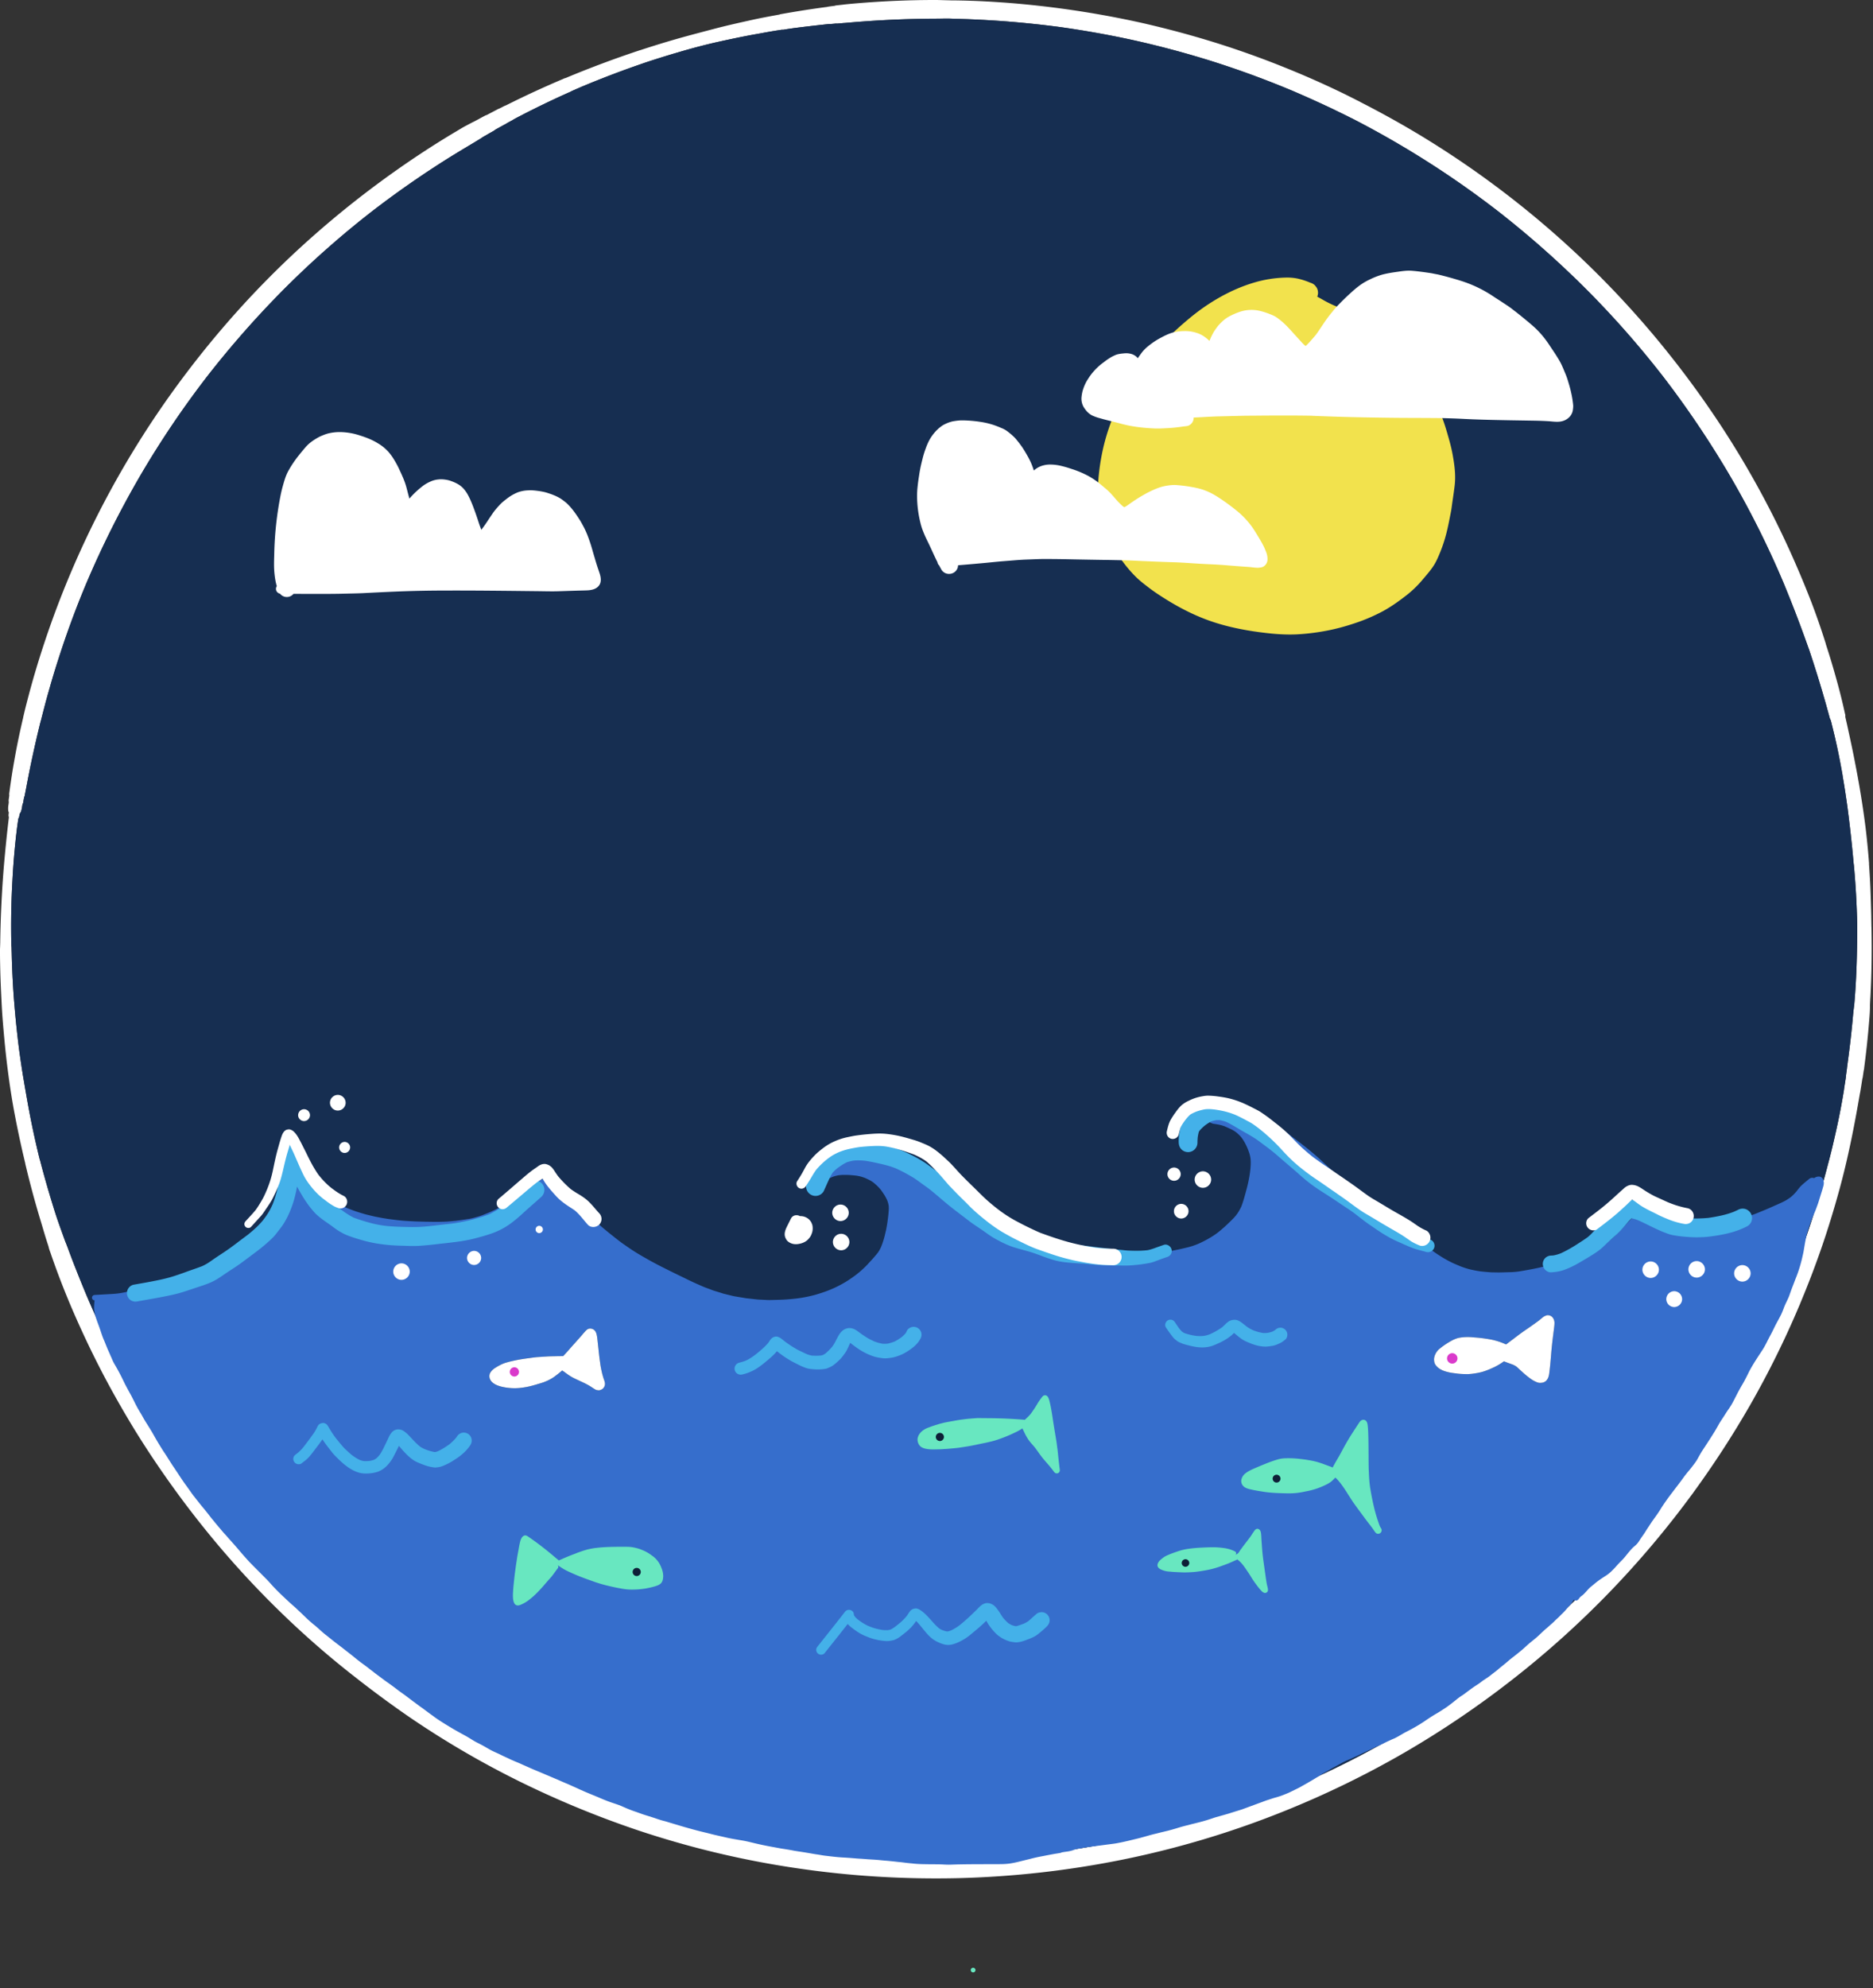 <svg xmlns="http://www.w3.org/2000/svg" width="115" height="122">
    <rect width="100%" height="100%" fill="#333333" stroke="none"/>
    <g fill="none" fill-rule="evenodd">
        <path fill="#FFF" d="m51.87 1.41.017-.002.382-.034h.018a65.15 65.15 0 0 1 4.095-.216 78.017 78.017 0 0 1 1.387-.013l.076-.002c.134-.002.267-.002.4-.002l.145.002a.563.563 0 0 0 .054.004l.58.015.037.003.215.007.111.004h.009a91.072 91.072 0 0 1 .351.015h.023l.507.025h.01l.01.001c.407.022.763.044 1.09.066h.007c1.227.09 2.452.214 3.64.37 1.474.205 2.966.47 4.435.787l.392.087c1.521.347 3.035.756 4.5 1.214a58.11 58.11 0 0 1 4.987 1.828 66.457 66.457 0 0 1 2.851 1.298l.015.008.136.066c.133.064.266.13.398.195l.03.016c.097.05.181.091.236.116a57.87 57.87 0 0 1 8.929 5.668 59.408 59.408 0 0 1 5.402 4.765 57.885 57.885 0 0 1 4.827 5.483 59.251 59.251 0 0 1 3.933 5.825 56.517 56.517 0 0 1 3.398 6.752 78.766 78.766 0 0 1 1.53 3.99.789.789 0 0 0 .028.073 70.563 70.563 0 0 1 1.281 4.233.5.5 0 0 0 .061.135c.028.1.056.208.083.33l.004.009.017.067.026.11c.091.357.173.727.257 1.105.111.516.22 1.072.34 1.751.011.09.026.177.045.287l.002.01c.037.216.071.428.104.646l.03.19.002.024c.04.258.077.51.111.756.15 1.128.28 2.299.385 3.48a.684.684 0 0 0 .015.108 52.08 52.08 0 0 1 .193 3.156l.002.036c.005.21.01.42.011.63 0 .014-.002.026 0 .04 0 .755-.012 1.534-.038 2.316a45.995 45.995 0 0 1-.144 2.422c-.045.31-.073.623-.1.925l-.002.01v.02l-.007.065a50.778 50.778 0 0 1-.215 1.922l-.002.012-.002.015-.025.198-.014.105-.019.15a.439.439 0 0 0-.013.096l-.01.071-.002.02-.015.109-.009.066-.01.075v.028l-.04.287-.01.074-.009.065.002.043a43.93 43.93 0 0 1-.112.727l-.008.063-.01.077a40.864 40.864 0 0 1-.348 1.88 51.85 51.85 0 0 1-.681 2.862l-.005.018-.002.009-.004.016-.049.182a57.986 57.986 0 0 1-2.14 6.496c-.03.064-.062.145-.085.204l-.004.01-.003.008-.004.01-.004.012-.028.073c-.108.27-.224.55-.335.814l-.013.03-.007.017-.004.007a59.222 59.222 0 0 1-3.059 6.153 57.265 57.265 0 0 1-3.396 5.23.512.512 0 0 0-.068.093c-.242.328-.508.683-.792 1.056a59.89 59.89 0 0 1-4.67 5.329 58.085 58.085 0 0 1-5.587 4.945 59.417 59.417 0 0 1-5.89 3.985 56.712 56.712 0 0 1-6.68 3.367 58.285 58.285 0 0 1-6.914 2.398 57.062 57.062 0 0 1-7.425 1.523 59.156 59.156 0 0 1-7.693.503h-.09a57.766 57.766 0 0 1-7.419-.502 59.303 59.303 0 0 1-4.759-.855 57.036 57.036 0 0 1-5.453-1.512 58.364 58.364 0 0 1-4.165-1.567 59.78 59.78 0 0 1-3.1-1.427 58.607 58.607 0 0 1-4.754-2.656 57.557 57.557 0 0 1-4.708-3.248 58.33 58.33 0 0 1-10.155-10.177 59.583 59.583 0 0 1-3.29-4.735 60.212 60.212 0 0 1-1.698-2.92 61.435 61.435 0 0 1-.463-.868 60.511 60.511 0 0 1-1.986-4.227 95.31 95.31 0 0 1-.647-1.598 45.605 45.605 0 0 1-.477-1.253 11.872 11.872 0 0 0-.154-.392c-.132-.36-.261-.72-.39-1.08a30.625 30.625 0 0 1-.412-1.269l-.004-.014a60.92 60.92 0 0 1-.739-2.602.314.314 0 0 0-.02-.054 54.066 54.066 0 0 1-.746-3.5c-.08-.442-.157-.893-.226-1.295l-.006-.04-.012-.07-.017-.096a64.145 64.145 0 0 1-.267-1.78 67.085 67.085 0 0 1-.336-3.37 58.118 58.118 0 0 1-.112-2.434v-.015l-.002-.071-.007-.206v-.022l-.003-.078-.002-.08-.004-.033-.005-.033a48.917 48.917 0 0 1 .065-4 44.17 44.17 0 0 1 .297-3.341c.021-.156.044-.313.068-.474a.236.236 0 0 0 .05-.106 4.65 4.65 0 0 1 .031-.177.468.468 0 0 0 .081-.149c.036-.103.06-.206.072-.315l.007-.048.015-.08a.3.3 0 0 0 .041-.108c.018-.103.036-.207.056-.313a.546.546 0 0 0 .05-.172l.05-.26.002-.014.012-.062.02-.101.003-.015a69.345 69.345 0 0 1 .868-3.996.547.547 0 0 0 .02-.068l.128-.494.007-.03.134-.515c.076-.29.162-.594.232-.838l.01-.036.008-.029.003-.008.006-.02.003-.012.01-.033.03-.11c.196-.69.422-1.417.711-2.29.438-1.325.95-2.69 1.523-4.053a58.807 58.807 0 0 1 3.316-6.61 57.497 57.497 0 0 1 4.095-6.067 59.57 59.57 0 0 1 4.616-5.252 57.89 57.89 0 0 1 5.514-4.882c1.42-1.093 2.9-2.13 4.402-3.083.417-.264.87-.542 1.343-.824l.093-.056.013-.008.06-.036.054-.032.07-.042c.19-.114.431-.259.654-.396.086-.062.176-.117.267-.165.156-.091.313-.18.47-.27l.024-.013a.434.434 0 0 0 .1-.072c.226-.129.462-.257.666-.366a.539.539 0 0 0 .071-.048l.314-.168a.451.451 0 0 0 .075-.05c.5-.268 1.038-.542 1.694-.862a49.85 49.85 0 0 1 1.81-.84.373.373 0 0 0 .05-.031c.253-.113.46-.203.667-.291a59.824 59.824 0 0 1 3.747-1.424 56.386 56.386 0 0 1 2.141-.672 37.69 37.69 0 0 1 2.4-.63 59.015 59.015 0 0 1 2.63-.53l.085-.016.03-.005.019-.004.032-.006.017-.003.009-.002c.175-.032.35-.063.527-.093.195-.034.392-.064.593-.095l.03-.004a.489.489 0 0 0 .171-.015c.188-.03.377-.057.567-.084.675-.087 1.389-.17 2.182-.253a.492.492 0 0 0 .05.003c.113-.007.227-.017.357-.032a.38.38 0 0 0 .088.003 119.13 119.13 0 0 0 .414-.035l.032-.001ZM57.414 0h-.01L57 .001h-.018l-.027.001h-.014c-.137.001-.275.002-.412.005h-.059l-.448.01H56a71.138 71.138 0 0 0-.445.014c-1.09.036-2.18.103-3.266.2-.01 0-.02.002-.028.003-.13.012-.26.024-.39.038l-.123.016c-.108.011-.216.023-.323.036a.781.781 0 0 0-.153.024l-.01.002a.538.538 0 0 0-.034.01 11.37 11.37 0 0 0-.393.052.58.58 0 0 0-.039.012c-.962.124-1.92.278-2.876.448a.526.526 0 0 0-.06.021c-.567.104-1.136.207-1.699.332-.784.173-1.568.348-2.345.553-.8.212-1.6.418-2.395.648-.705.203-1.405.421-2.102.65a.273.273 0 0 0-.043.011 63.352 63.352 0 0 0-4.552 1.703.462.462 0 0 0-.15.055c-.614.26-1.223.53-1.828.809a62.97 62.97 0 0 0-1.685.814.682.682 0 0 0-.114.046l-.293.15a.54.54 0 0 0-.105.045l-.66.346a.645.645 0 0 0-.13.053c-.26.138-.514.288-.78.413l-.39.206c-.195.103-.383.221-.572.333a52.526 52.526 0 0 0-1.56.962 59.38 59.38 0 0 0-8.05 6.199 57.387 57.387 0 0 0-3.703 3.73 58.983 58.983 0 0 0-3.439 4.175 57.075 57.075 0 0 0-5.32 8.57 57.32 57.32 0 0 0-3.827 9.689 48.19 48.19 0 0 0-.362 1.302c-.111.418-.22.838-.316 1.26a.549.549 0 0 0-.017.09 45.896 45.896 0 0 0-.853 4.63c0 .013-.002.024-.004.035a.293.293 0 0 0 .006.1l-.027.2a.642.642 0 0 0-.012.092l-.004.026h.003c0 .033.002.066.009.098l-.018.15c-.02.106-.027.213-.02.32 0 .06.015.117.039.169l-.012.107a.345.345 0 0 0-.005.05l-.001.015h.001c0 .04.008.08.021.117a89.805 89.805 0 0 0-.325 3.217 68.137 68.137 0 0 0-.207 4.477c-.002.143-.01.28-.014.423-.002.373.005.746.013 1.12.016.729.05 1.457.087 2.186.037.756.104 1.508.174 2.261.067.726.151 1.45.248 2.171l-.003-.023.008.064-.005-.04.01.073-.003-.016.004.026c.102.76.223 1.517.365 2.27a64.16 64.16 0 0 0 .651 3.026.453.453 0 0 0 .015.082c.278 1.17.59 2.329.94 3.478.088.288.171.578.258.866.068.225.142.448.214.672.031.132.07.26.12.387a48.952 48.952 0 0 0 .45 1.26 49.793 49.793 0 0 0 1.308 3.166 56.31 56.31 0 0 0 1.364 2.821l.012.024.048.092.051.098a65.427 65.427 0 0 0 .48.897l.038.068.007.014a54.316 54.316 0 0 0 .163.293 60.07 60.07 0 0 0 1.394 2.372l.035.055.016.027a59.81 59.81 0 0 0 4.803 6.61 56.942 56.942 0 0 0 5.47 5.676 54.916 54.916 0 0 0 3.022 2.538A67.15 67.15 0 0 0 25 105.274a55.657 55.657 0 0 0 6.686 3.937l.012.007c.022.01.044.02.065.032l.134.067.03.014a59.132 59.132 0 0 0 7.286 2.999l.02.007c.034.01.067.022.1.033l.01.003a56.63 56.63 0 0 0 9.686 2.284c3.243.475 6.52.668 9.797.594a58.15 58.15 0 0 0 10.077-1.132 56.725 56.725 0 0 0 10.041-3.018 57.836 57.836 0 0 0 7.308-3.566 58.23 58.23 0 0 0 6.646-4.502 57.379 57.379 0 0 0 5.97-5.376 58.177 58.177 0 0 0 5.014-5.949.569.569 0 0 0 .07-.094l.017-.024.008-.012a59.008 59.008 0 0 0 3.452-5.311 56.469 56.469 0 0 0 3.05-6.158.684.684 0 0 0 .052-.126 56.58 56.58 0 0 0 1.277-3.327c.42-1.208.794-2.433 1.132-3.666.533-1.946.922-3.928 1.261-5.916a.35.35 0 0 0 .014-.054c.046-.278.09-.557.133-.835a.333.333 0 0 0 .02-.068l.062-.427a.249.249 0 0 0 .007-.025h.001v-.001a.576.576 0 0 0 .02-.138 53.698 53.698 0 0 0 .296-2.753c.03-.359.063-.72.06-1.08l.007-.155c.005-.12.011-.24.02-.358a53.342 53.342 0 0 0 .068-1.937c.014-.772.011-1.545-.002-2.316a.907.907 0 0 0-.004-.054l-.01-.608v-.044a98.191 98.191 0 0 0-.053-1.716c-.02-.496-.052-.992-.085-1.487a.303.303 0 0 0 .001-.06 48.533 48.533 0 0 0-.214-2.187 54.87 54.87 0 0 0-.325-2.209c-.108-.671-.238-1.338-.367-2.005-.093-.476-.195-.95-.297-1.424l-.145-.665c-.035-.161-.075-.322-.11-.485a.379.379 0 0 0-.017-.184 37.006 37.006 0 0 0-.578-2.296 43.856 43.856 0 0 0-.597-1.97.336.336 0 0 0-.017-.071 43.392 43.392 0 0 0-.88-2.53 57.584 57.584 0 0 0-.903-2.198 56.712 56.712 0 0 0-4.851-8.929 58.908 58.908 0 0 0-2.769-3.816 57.503 57.503 0 0 0-7.08-7.502 58.037 58.037 0 0 0-8.422-6.195 58.994 58.994 0 0 0-3.645-2.022c-.067-.044-.139-.074-.218-.114-.197-.101-.395-.2-.592-.299a55.053 55.053 0 0 0-3.567-1.602 56.24 56.24 0 0 0-4.397-1.592l-.025-.008-.079-.025-.136-.042a59.086 59.086 0 0 0-4.11-1.111l-.025-.007a44.817 44.817 0 0 0-.428-.097l-.007-.001A59.28 59.28 0 0 0 61.637.156h-.01a65.827 65.827 0 0 0-.259-.018A67.497 67.497 0 0 0 60.7.096h-.002c-.019 0-.037-.002-.055-.003h-.016a64.785 64.785 0 0 0-.363-.019 59.148 59.148 0 0 0-.493-.021h-.025a40.79 40.79 0 0 0-1.365-.03L58.3.02l-.297-.007C57.808.008 57.613 0 57.419 0h-.005Z"/>
        <path fill="#162E51" d="M58.245 1.14c-.133 0-.266 0-.4.004l-.076.001a19.78 19.78 0 0 1-.355.004 87.523 87.523 0 0 0-1.032.01 65.015 65.015 0 0 0-4.113.216l-.382.033-.017.002a.293.293 0 0 1-.031.001h-.018a119.23 119.23 0 0 1-.425.037.388.388 0 0 1-.06-.005 7.7 7.7 0 0 1-.357.032c-.017 0-.033 0-.05-.003-.793.083-1.507.166-2.182.253-.19.028-.379.055-.568.084a.49.49 0 0 1-.17.015l-.03.004a38.2 38.2 0 0 0-1.12.189l-.009.001-.017.004-.032.006-.018.003-.03.006-.085.015-.265.046c-.78.138-1.564.308-2.365.484-.696.154-1.436.349-2.401.63-.7.203-1.405.424-2.097.655-.014.007-.03.012-.044.017a59.9 59.9 0 0 0-3.747 1.423 44.95 44.95 0 0 0-.666.292.373.373 0 0 1-.051.03 54.134 54.134 0 0 0-3.504 1.703.442.442 0 0 1-.075.05l-.314.168a.502.502 0 0 1-.071.048c-.204.11-.44.237-.666.366a.44.44 0 0 1-.1.072l-.023.013c-.158.09-.315.179-.47.27a2.142 2.142 0 0 0-.268.165c-.222.137-.463.282-.655.396l-.069.042-.054.032-.06.036-.013.008-.093.056c-.474.282-.926.56-1.343.824a59.932 59.932 0 0 0-4.402 3.083 57.851 57.851 0 0 0-5.514 4.882 59.541 59.541 0 0 0-4.616 5.252 57.49 57.49 0 0 0-4.095 6.068 58.825 58.825 0 0 0-3.316 6.61 55.465 55.465 0 0 0-1.522 4.053c-.29.872-.515 1.6-.711 2.29l-.031.109-.01.033-.003.012-.006.02-.003.008-.008.03-.01.035c-.07.244-.156.549-.232.838l-.134.516-.007.029-.127.494a.55.55 0 0 1-.022.068 69.332 69.332 0 0 0-.867 3.996l-.003.015-.02.1-.011.063-.004.013-.05.26a.51.51 0 0 1-.05.173l-.054.313a.305.305 0 0 1-.042.108l-.015.08-.008.048a1.4 1.4 0 0 1-.07.315.467.467 0 0 1-.082.149c-.012.062-.022.12-.03.177a.236.236 0 0 1-.05.106c-.025.161-.047.318-.069.473a43.853 43.853 0 0 0-.296 3.343 48.808 48.808 0 0 0-.066 4l.005.033.005.033.002.079.002.078v.022l.007.206.002.071v.015a57.886 57.886 0 0 0 .112 2.434 66.803 66.803 0 0 0 .336 3.37c.095.672.174 1.229.267 1.78l.017.097.012.07.007.04c.069.4.146.852.225 1.294.212 1.182.463 2.36.747 3.5a.297.297 0 0 1 .02.054c.23.886.479 1.762.738 2.602l.004.014c.113.368.254.825.412 1.268.129.36.258.722.39 1.081.057.136.107.264.155.392a55.915 55.915 0 0 0 .476 1.253c.175.441.406 1.022.647 1.598a60.653 60.653 0 0 0 1.986 4.227 63.78 63.78 0 0 0 .623 1.16c.492.892 1.01 1.775 1.539 2.628a59.564 59.564 0 0 0 3.29 4.734 58.339 58.339 0 0 0 10.154 10.178 57.784 57.784 0 0 0 4.708 3.248c1.53.952 3.13 1.845 4.754 2.656 1.011.5 2.055.982 3.1 1.427a58.385 58.385 0 0 0 4.165 1.567 57.024 57.024 0 0 0 5.454 1.512 59.21 59.21 0 0 0 4.758.855c2.498.329 4.994.498 7.419.502h.09c2.568 0 5.156-.17 7.693-.504a56.896 56.896 0 0 0 7.425-1.522 58.291 58.291 0 0 0 6.914-2.398 56.88 56.88 0 0 0 6.68-3.367 59.414 59.414 0 0 0 5.89-3.985 58.034 58.034 0 0 0 5.587-4.945 59.773 59.773 0 0 0 4.67-5.33c.284-.372.55-.727.792-1.055a.52.52 0 0 1 .068-.093 57.065 57.065 0 0 0 3.396-5.23 59.244 59.244 0 0 0 3.06-6.153l.003-.007.007-.016.013-.03c.111-.264.227-.544.335-.816.01-.022.018-.046.028-.072l.005-.011.004-.01.002-.008.005-.011c.022-.06.053-.14.084-.204a57.996 57.996 0 0 0 2.14-6.496l.05-.182.003-.016.002-.009.005-.017c.098-.37.22-.83.328-1.288.107-.46.233-1.005.353-1.574.127-.604.244-1.237.348-1.88l.01-.078.008-.064c.04-.241.077-.483.112-.726l-.002-.043.01-.065.01-.074.04-.287v-.028l.01-.075.008-.066a73.6 73.6 0 0 1 .015-.11l.002-.019.01-.07a.44.44 0 0 1 .013-.097l.02-.15.013-.105.025-.198.002-.015.002-.012a60.642 60.642 0 0 0 .215-1.922l.006-.065.001-.012v-.007l.001-.011c.028-.302.056-.615.101-.925.065-.734.112-1.527.144-2.422.027-.782.038-1.56.038-2.317-.002-.012 0-.025 0-.038-.002-.21-.006-.421-.01-.631l-.003-.036a52.064 52.064 0 0 0-.193-3.156.662.662 0 0 1-.015-.108 82.484 82.484 0 0 0-.385-3.48 62.403 62.403 0 0 0-.11-.756l-.004-.023-.029-.191c-.033-.218-.067-.43-.104-.646l-.002-.01c-.019-.11-.034-.196-.045-.287a45.427 45.427 0 0 0-.34-1.751 36.578 36.578 0 0 0-.257-1.104l-.026-.111-.017-.067-.004-.009a6.118 6.118 0 0 0-.083-.33.533.533 0 0 1-.06-.135 70.363 70.363 0 0 0-1.282-4.233 1.245 1.245 0 0 1-.029-.072 78.759 78.759 0 0 0-1.528-3.99 56.827 56.827 0 0 0-3.398-6.753 59.447 59.447 0 0 0-3.934-5.825 57.746 57.746 0 0 0-4.827-5.483 59.422 59.422 0 0 0-5.402-4.765 57.853 57.853 0 0 0-8.93-5.668 5.585 5.585 0 0 1-.235-.116l-.03-.016a36.95 36.95 0 0 0-.398-.195l-.136-.066-.015-.008c-.27-.131-.559-.272-.848-.404a67.411 67.411 0 0 0-2.003-.894 58.29 58.29 0 0 0-4.988-1.828 59.684 59.684 0 0 0-4.89-1.301 60.31 60.31 0 0 0-4.435-.786 62.362 62.362 0 0 0-3.64-.37h-.009a77.027 77.027 0 0 0-1.09-.066l-.01-.001h-.009a80.527 80.527 0 0 0-.506-.025l-.024-.001-.313-.013c-.013 0-.026 0-.038-.002h-.009l-.111-.004-.215-.007a140.713 140.713 0 0 0-.617-.017.579.579 0 0 1-.054-.004l-.145-.003Z"/>
        <path fill="#F2E24D" d="M79.004 17.033a7.363 7.363 0 0 0-2.063.325c-1.054.32-2.103.847-3.119 1.565-.528.373-1.023.799-1.395 1.128-.395.35-.792.737-1.214 1.184-.398.422-.776.878-1.153 1.393-.323.44-.663.916-.958 1.418a12.396 12.396 0 0 0-1.318 3.245 13.2 13.2 0 0 0-.313 1.802 7.8 7.8 0 0 0 .146 2.622c.07.287.173.569.264.811.117.309.23.577.346.82.134.28.301.536.447.75.376.55.746.997 1.13 1.364.22.21.465.398.703.58.214.164.443.326.701.494 1.088.712 2.111 1.23 3.128 1.582 1.005.348 2.153.59 3.51.74.504.055.947.081 1.355.081.14 0 .277-.003.41-.009a13.506 13.506 0 0 0 1.866-.23c.528-.1 1.077-.245 1.68-.446a10.83 10.83 0 0 0 1.717-.728c.582-.312 1.107-.704 1.5-1.01a6.45 6.45 0 0 0 .956-.926l.118-.139c.205-.24.416-.487.587-.755.165-.26.285-.551.4-.832l.01-.026a8.35 8.35 0 0 0 .283-.825c.129-.438.218-.892.304-1.331l.052-.263a5.28 5.28 0 0 0 .058-.374l.025-.182.021-.147c.045-.302.091-.615.127-.924.075-.635-.013-1.268-.119-1.858-.06-.335-.145-.69-.268-1.114-.121-.423-.26-.901-.443-1.347a5.95 5.95 0 0 0-.423-.839 11.38 11.38 0 0 0-.445-.661l-.027-.039-.32-.45-.09-.126c-.189-.266-.388-.531-.58-.788l-.082-.11a12.648 12.648 0 0 0-.908-1.048 15.565 15.565 0 0 0-.799-.798c-.279-.258-.58-.531-.896-.78l-.102-.08c-.214-.17-.435-.346-.672-.49a2.707 2.707 0 0 0-.36-.172l-.054-.023-.073-.03a6.353 6.353 0 0 0-.37-.15 28.75 28.75 0 0 1-.328-.123 7.352 7.352 0 0 1-.628-.308l-.14-.08c-.073-.041-.148-.084-.223-.124a4.298 4.298 0 0 0-.088-.045.643.643 0 0 0-.039-.564l-.05-.065-.05-.064a.64.64 0 0 0-.281-.164 4.576 4.576 0 0 0-.775-.253 3.206 3.206 0 0 0-.678-.064Z"/>
        <path fill="#FFF" d="M20.868 26.513h-.044c-.222.003-.44.03-.646.079a1.858 1.858 0 0 0-.255.08l-.052.02c-.102.04-.207.082-.304.135-.253.14-.574.338-.82.63-.15.176-.275.325-.396.48a6.61 6.61 0 0 0-.669 1c-.153.29-.241.612-.327.922a7.78 7.78 0 0 0-.137.586 20.616 20.616 0 0 0-.38 3.554l-.004.138c-.009.31-.018.63.008.945.03.357.078.64.154.888a.29.29 0 0 0-.053.167.3.3 0 0 0 .25.293.528.528 0 0 0 .828.01 175.826 175.826 0 0 0 1.98.004h.145c.295-.002.6-.004.9-.012l.409-.01c.277-.005.564-.012.845-.025l.588-.03c.611-.03 1.244-.061 1.866-.083a75.002 75.002 0 0 1 2.348-.045l.772-.002c1.414 0 2.812.014 4.112.028l1.159.013.251.004c.17.003.339.005.508.005.13 0 .246-.001.355-.005.202-.006.404-.012.607-.02l.607-.019.21-.005c.117-.003.235-.005.353-.01.251-.011.606-.059.776-.35.098-.167.1-.388.01-.674l-.08-.239a15.668 15.668 0 0 1-.232-.743l-.027-.089-.09-.306a9.724 9.724 0 0 0-.248-.783l-.004-.01a5.54 5.54 0 0 0-.26-.616l-.01-.02c-.084-.16-.17-.324-.267-.48-.205-.324-.457-.698-.775-1.006-.077-.075-.166-.141-.252-.205l-.02-.015a2.58 2.58 0 0 0-.163-.113 2.788 2.788 0 0 0-.43-.208c-.093-.04-.185-.069-.273-.098l-.073-.024a2.27 2.27 0 0 0-.252-.068 5.086 5.086 0 0 0-.767-.098c-.063 0-.129.004-.186.008a2.013 2.013 0 0 0-.627.123 2.816 2.816 0 0 0-.65.375c-.103.08-.197.153-.289.231a2.298 2.298 0 0 0-.193.192c-.179.193-.31.352-.414.506-.105.154-.21.31-.309.461a9.617 9.617 0 0 1-.378.532 9.797 9.797 0 0 1-.21-.596c-.045-.135-.09-.274-.14-.41l-.006-.02c-.138-.381-.28-.776-.48-1.137a2.001 2.001 0 0 0-.301-.412 1.464 1.464 0 0 0-.307-.232 2.585 2.585 0 0 0-.403-.182 1.607 1.607 0 0 0-.359-.089 1.93 1.93 0 0 0-.272-.022c-.048 0-.094.003-.14.008a1.546 1.546 0 0 0-.408.09c-.14.055-.275.122-.402.2-.118.072-.23.16-.333.246l-.036.03a5.437 5.437 0 0 0-.62.612 2.806 2.806 0 0 0-.028-.107c-.035-.122-.066-.245-.098-.368l-.053-.204c-.1-.38-.268-.742-.432-1.094l-.045-.098a5.718 5.718 0 0 0-.262-.482l-.008-.014a3.504 3.504 0 0 0-.37-.513 2.688 2.688 0 0 0-.634-.512c-.312-.195-.673-.35-1.17-.502a4.002 4.002 0 0 0-1.168-.19zm38.18-.717h-.012c-.142 0-.286.02-.424.04l-.019.003c-.21.03-.435.11-.685.245a1.11 1.11 0 0 0-.156.11l-.034.026-.016.012c-.03.023-.06.046-.087.071l-.024.023a2.84 2.84 0 0 0-.483.597 3.482 3.482 0 0 0-.268.591 5.684 5.684 0 0 0-.17.529c-.047.19-.098.392-.144.599a8.59 8.59 0 0 0-.09.503l-.008.054c-.04.253-.068.463-.088.66a4.95 4.95 0 0 0-.032.562 6.89 6.89 0 0 0 .248 1.826c.056.201.132.392.23.618.055.124.115.248.174.368l.065.134c.075.155.15.316.223.479.108.238.21.451.31.652a.312.312 0 0 0 .103.196 9.255 9.255 0 0 0 .103.192l.03.058a.54.54 0 0 0 .482.273.55.55 0 0 0 .533-.406l.017-.124c.638-.052 1.21-.102 1.749-.153l.34-.034c.267-.026.544-.053.817-.073l.36-.029c.281-.023.571-.046.856-.058l.8-.03c.13-.006.263-.006.391-.006h.131c.453 0 .903.007 1.246.014l.485.01c.582.01 1.164.022 1.746.03.37.005.766.012 1.285.024.286.006.577.02.859.034l.29.014a156.199 156.199 0 0 0 1.619.064c.235.007.478.014.716.027.229.013.457.028.685.043l.522.033c.175.01.35.018.524.026.213.01.433.02.649.035.215.014.434.032.645.05l.48.037.418.03.196.013c.077.006.156.015.232.023.12.014.243.028.366.029.054 0 .111-.01.161-.017l.029-.005a.484.484 0 0 0 .161-.057.515.515 0 0 0 .239-.411 1.114 1.114 0 0 0-.042-.35c-.012-.047-.03-.1-.053-.156l-.018-.044c-.04-.096-.08-.194-.127-.288a7.222 7.222 0 0 0-.145-.27c-.081-.146-.17-.292-.257-.432l-.038-.062-.018-.028a5.051 5.051 0 0 0-.327-.489 5.26 5.26 0 0 0-.763-.807c-.301-.25-.632-.5-.984-.742a7.92 7.92 0 0 0-.507-.322 3.736 3.736 0 0 0-.89-.372 6.072 6.072 0 0 0-.566-.117l-.05-.01a8.721 8.721 0 0 0-.666-.083c-.063-.007-.126-.011-.19-.016a2.2 2.2 0 0 0-.351.016 3.72 3.72 0 0 0-.422.072 2.973 2.973 0 0 0-.413.137c-.262.103-.539.24-.824.407a9.183 9.183 0 0 0-.772.494l-.218.152c-.039.026-.08.05-.126.075a.724.724 0 0 1-.026.008l-.008-.003a1.14 1.14 0 0 1-.075-.046 5.046 5.046 0 0 1-.519-.538c-.072-.082-.144-.165-.218-.245a4.072 4.072 0 0 0-.379-.353l-.13-.11-.129-.108a4.836 4.836 0 0 0-.717-.495 6.029 6.029 0 0 0-1.094-.46 6.37 6.37 0 0 0-.6-.174 2.978 2.978 0 0 0-.662-.085 1.653 1.653 0 0 0-.517.075 1.346 1.346 0 0 0-.505.294 4.497 4.497 0 0 0-.18-.487 4.829 4.829 0 0 0-.204-.4 9.356 9.356 0 0 0-.293-.49 2.663 2.663 0 0 0-.114-.162l-.057-.078c-.049-.07-.104-.136-.157-.202a10.527 10.527 0 0 1-.07-.086 1.718 1.718 0 0 0-.166-.178 4.04 4.04 0 0 0-.459-.378 1.626 1.626 0 0 0-.3-.152l-.033-.014a6.456 6.456 0 0 0-.391-.154 4.856 4.856 0 0 0-.856-.206 7.684 7.684 0 0 0-.704-.077l-.034-.002a4.59 4.59 0 0 0-.237-.011l-.087-.001h-.088zm27.468-9.187c-.2 0-.404.026-.596.053l-.06.009c-.18.025-.366.05-.548.084a7.4 7.4 0 0 0-.396.083 4.53 4.53 0 0 0-.831.321 3.63 3.63 0 0 0-.633.379c-.17.128-.334.265-.487.407l-.088.08a13.833 13.833 0 0 0-.805.794c-.105.11-.203.232-.297.349l-.066.08a8.47 8.47 0 0 0-.396.537c-.065.094-.128.19-.192.284-.106.16-.216.325-.332.482-.11.132-.204.24-.294.34l-.02.022a4.116 4.116 0 0 1-.304.316 1.767 1.767 0 0 1-.065-.04c-.113-.102-.217-.22-.318-.332a61.063 61.063 0 0 1-.488-.536c-.28-.31-.59-.63-.966-.874-.115-.075-.257-.13-.382-.179a4.61 4.61 0 0 0-.546-.178 2.239 2.239 0 0 0-1.297.05 4.25 4.25 0 0 0-.635.277c-.215.114-.418.28-.64.525-.08.09-.15.19-.22.288l-.035.052c-.056.08-.102.168-.146.253l-.02.039c-.04.078-.076.16-.11.239l-.016.035-.03.072a2.066 2.066 0 0 0-.543-.399 2.254 2.254 0 0 0-.977-.206c-.081 0-.165.003-.248.01-.242.02-.448.063-.63.129-.168.06-.343.141-.551.253a4.602 4.602 0 0 0-.743.48 2.533 2.533 0 0 0-.368.339c-.08.09-.151.19-.22.286l-.032.045a1.755 1.755 0 0 0-.082.125l-.005-.006a.823.823 0 0 0-.365-.247 1.18 1.18 0 0 0-.476-.045c-.162.014-.297.03-.428.066a1.07 1.07 0 0 0-.164.065l-.058.026c-.043.02-.086.043-.127.066l-.03.017a3.585 3.585 0 0 0-.415.285l-.034.026a3.586 3.586 0 0 0-.961 1.026c-.13.192-.238.425-.32.695a2.21 2.21 0 0 0-.072.378 1.018 1.018 0 0 0 .214.77 1.22 1.22 0 0 0 .365.352.864.864 0 0 0 .157.076l.04.017c.065.028.132.05.182.067l.1.03.05.013c.083.024.166.048.25.07.153.04.307.079.461.117.212.053.432.108.647.166.558.151 1.185.24 1.975.278.073.003.148.005.228.005.214 0 .43-.013.64-.025l.069-.004c.316-.019.63-.06.924-.102a.692.692 0 0 1 .064-.006l.015-.002.122-.017a.52.52 0 0 0 .379-.517l.176-.007.176-.009.33-.017c.258-.014.526-.029.789-.036l.335-.008.986-.025c.28-.007.564-.01.839-.011l.43-.004c.281-.003.563-.004.845-.005h.396c.176-.002.35-.002.526-.002.153 0 .306 0 .458.002l.23.002.458.005c.142 0 .286.007.426.014l.206.008.226.008c.676.024 1.376.05 2.064.063.893.019 1.709.032 2.495.04.428.004.855.005 1.282.007a269.956 269.956 0 0 1 1.614.01l.64.02c.231.008.467.02.696.031.177.009.354.017.532.024.766.03 1.546.044 2.3.058l1.224.02c.352.005.731.013 1.117.038.057.003.115.008.172.014.113.01.229.02.342.02.166 0 .3-.022.421-.07a.915.915 0 0 0 .372-.257.757.757 0 0 0 .178-.389c.013-.088.02-.16.022-.234a1.275 1.275 0 0 0-.014-.176l-.003-.027a5.78 5.78 0 0 0-.083-.514 7.475 7.475 0 0 0-.17-.67l-.03-.1a4.817 4.817 0 0 0-.154-.453l-.059-.14-.059-.142a6.755 6.755 0 0 0-.183-.41 4.726 4.726 0 0 0-.199-.347l-.02-.033a12.879 12.879 0 0 0-.293-.45l-.105-.157-.043-.065a7.873 7.873 0 0 0-.26-.376 5.674 5.674 0 0 0-.576-.665c-.206-.2-.43-.386-.647-.565l-.073-.06a23.471 23.471 0 0 0-.55-.443l-.007-.005-.01-.008-.011-.008-.018-.014-.006-.005-.007-.004.004.004-.057-.046-.01-.007-.004-.004-.017-.013-.04-.03-.042-.033.012.01-.012-.01-.014-.011-.013-.01-.011-.008-.006-.005c-.129-.098-.267-.189-.4-.277l-.123-.081a20.732 20.732 0 0 0-.351-.228l-.174-.112a7.706 7.706 0 0 0-2.06-1.002 20.29 20.29 0 0 0-1.333-.371 2.874 2.874 0 0 0-.18-.037 4.92 4.92 0 0 1-.094-.018l-.056-.011c-.063-.013-.13-.027-.195-.037a22.65 22.65 0 0 0-.74-.101 10.076 10.076 0 0 0-.435-.043 2.091 2.091 0 0 0-.146-.005z"/>
        <path fill="#366ECC" d="M31.491 85.185a3.486 3.486 0 0 1-.69-.092c-.282-.069-.47-.162-.61-.302a.55.55 0 0 1-.134-.255.42.42 0 0 1 .058-.317l.015-.023a.84.84 0 0 1 .09-.113 1.373 1.373 0 0 1 .21-.159l.05-.03.014-.01a2.379 2.379 0 0 1 .57-.265c.145-.043.302-.083.496-.124a11.615 11.615 0 0 1 1.095-.178l.016-.002.016-.002a5.1 5.1 0 0 1 .32-.035l.309-.02.308-.021c.1-.006.204-.007.306-.01h.049c.042 0 .084 0 .125-.002.16-.003.319-.007.474-.008.177-.185.355-.389.485-.538l.007-.007.054-.062.208-.233.03-.034.032-.035.009-.01c.094-.104.222-.246.345-.39.02-.021.038-.044.057-.066a4.7 4.7 0 0 1 .097-.113l.02-.022a.696.696 0 0 1 .138-.126.32.32 0 0 1 .178-.055c.057 0 .117.015.176.044.131.062.188.21.21.291.028.103.043.209.053.3l.016.144.017.144.035.332c.019.18.041.39.067.597l.012.087.023.163c.02.15.045.31.08.464l.015.063a4.636 4.636 0 0 0 .131.475l.003.009c.045.122.091.249.055.382a.433.433 0 0 1-.102.178.424.424 0 0 1-.166.096l-.013.005a.215.215 0 0 1-.084.015c-.04 0-.08-.008-.127-.016l-.007-.002a.473.473 0 0 1-.128-.06 6.43 6.43 0 0 1-.126-.081l-.008-.005-.013-.008-.015-.01c-.06-.038-.133-.087-.205-.127-.178-.1-.363-.186-.543-.27l-.007-.003-.013-.006c-.086-.04-.172-.079-.257-.12a2.966 2.966 0 0 1-.394-.224 4.802 4.802 0 0 1-.126-.088l-.01-.007-.023-.017a3.498 3.498 0 0 0-.253-.173 3.85 3.85 0 0 1-.153.133 4.175 4.175 0 0 1-.498.363 3.07 3.07 0 0 1-.742.308l-.075.023c-.25.074-.51.15-.772.197a4.076 4.076 0 0 1-.78.063Zm61.416-3.013c.276-.21.547-.415.827-.603.255-.172.506-.355.762-.543l.117-.095.036-.03.037-.031.006-.005a1.15 1.15 0 0 1 .123-.09l.127-.053a.25.25 0 0 1 .092-.016c.065 0 .138.02.195.054a.366.366 0 0 1 .134.133.57.57 0 0 1 .08.278c-.001.05-.002.104-.007.155a6.9 6.9 0 0 1-.024.22l-.022.165-.022.176c-.06.453-.1.824-.127 1.166a24.708 24.708 0 0 1-.115 1.172v.009c-.006.045-.012.092-.02.136a.874.874 0 0 1-.065.204.615.615 0 0 1-.108.154.472.472 0 0 1-.205.113.926.926 0 0 1-.165.018h-.02a.79.79 0 0 1-.324-.106 2.894 2.894 0 0 1-.507-.352c-.115-.093-.227-.196-.326-.286l-.027-.025-.088-.081-.012-.012c-.053-.048-.107-.098-.162-.145a1.683 1.683 0 0 0-.186-.103l-.207-.076a6.607 6.607 0 0 1-.286-.107.361.361 0 0 1-.077-.03l-.095.065c-.14.094-.307.201-.48.283-.204.097-.39.175-.568.24a2.99 2.99 0 0 1-.51.131 3.741 3.741 0 0 1-.614.066h-.01a4.92 4.92 0 0 1-.55-.03l-.109-.012a4.758 4.758 0 0 1-.388-.057c-.197-.04-.447-.104-.65-.245a.855.855 0 0 1-.177-.16.526.526 0 0 1-.117-.201.922.922 0 0 1-.025-.212.74.74 0 0 1 .045-.22.941.941 0 0 1 .253-.382l.104-.083c.166-.131.33-.247.492-.344a2.95 2.95 0 0 1 .229-.127c.12-.06.278-.133.447-.161a3.164 3.164 0 0 1 .774-.03l.152.014c.276.024.562.048.838.099a4.124 4.124 0 0 1 1.088.33c.147-.108.292-.218.437-.328ZM75.21 67.883c-.12.01-.245.03-.38.063a1.104 1.104 0 0 0-.418.193.781.781 0 0 0-.164.163.489.489 0 0 0-.082.158.373.373 0 0 0 .03.3c.02.027.04.053.062.079.04.05.108.075.169.098l.022.008c.03.012.065.016.099.02l.024.004c.2.03.41.067.616.143.129.058.258.116.387.176.108.05.215.115.327.197.123.102.225.201.312.304.067.091.124.174.173.256a3.713 3.713 0 0 1 .328.747c.025.082.045.172.063.283.005.062.01.123.013.184.004.063.001.128 0 .19l-.003.055a4.573 4.573 0 0 1-.038.424l-.007.059a8.278 8.278 0 0 1-.21 1.005c-.09.337-.18.685-.308 1.024a2.787 2.787 0 0 1-.337.567l-.035.041-.036.042c-.034.041-.072.08-.108.117l-.028.028c-.055.057-.112.112-.169.167l-.06.058a8.889 8.889 0 0 1-.69.608 5.455 5.455 0 0 1-.506.333 6.641 6.641 0 0 1-.69.352 4.413 4.413 0 0 1-.73.235l-.056.013a12.4 12.4 0 0 1-.46.104l-.135.028c-.121.025-.247.05-.37.07l-.296.048-.296.048-.298.038-.298.038c-.059.008-.119.012-.179.017a308.107 308.107 0 0 1-.51.042c-.054.004-.11.006-.163.007l-.064.002h-.034l-.436.016a6.339 6.339 0 0 1-.222.004c-.093 0-.185-.002-.278-.003l-.14-.002a26.248 26.248 0 0 1-.626-.016l-.152-.005c-.163-.006-.33-.012-.496-.024l-.438-.032-.03-.002-.069-.004c-.052-.004-.105-.007-.157-.013l-.714-.082-.202-.029c-.206-.029-.419-.06-.626-.098l-.282-.053-.272-.05a4.691 4.691 0 0 1-.284-.066l-.134-.033-.087-.02c-.096-.023-.196-.046-.293-.075l-.518-.157a1.475 1.475 0 0 1-.132-.047 3.524 3.524 0 0 0-.065-.025l-.067-.024a3.712 3.712 0 0 1-.153-.057l-.211-.085-.266-.106-.032-.014-.336-.145-.186-.08-.017-.008a3.795 3.795 0 0 1-.229-.111l-.068-.035c-.387-.194-.745-.447-1.092-.69l-.073-.052-.165-.131-.157-.125c-.07-.056-.138-.116-.204-.174a10.103 10.103 0 0 1-.336-.298l-.073-.067a7.609 7.609 0 0 1-.255-.242l-.052-.052c-.17-.171-.345-.347-.509-.528-.186-.206-.396-.44-.613-.658a11.84 11.84 0 0 0-.49-.462 8.61 8.61 0 0 0-.921-.726 2.843 2.843 0 0 0-.263-.153 7.362 7.362 0 0 0-1.02-.444 2.916 2.916 0 0 0-.495-.117 2.66 2.66 0 0 0-.423-.029c-.095 0-.191.003-.286.007l-.12.003c-.591.016-1.168.039-1.734.14-.16.03-.31.093-.444.15a2.486 2.486 0 0 0-.606.364 2.54 2.54 0 0 0-.25.222 3.665 3.665 0 0 0-.338.42.364.364 0 0 0-.05.114.27.27 0 0 0 .067.249c.06.068.138.083.195.083a.39.39 0 0 0 .124-.022c.068-.024.134-.054.2-.083l.02-.01c.067-.025.128-.046.186-.063a2.56 2.56 0 0 1 .226-.049c.066-.006.131-.012.198-.016.04-.002.081-.002.122-.002h.1c.21 0 .42.02.617.042l-.02-.004c.066.01.133.02.198.034.146.027.286.077.404.122l.039.018.066.03.108.052.06.03c.089.048.174.104.254.165l.14.124c.116.101.216.216.29.304.067.093.132.189.189.274.076.115.137.234.191.346l.024.061c.033.092.058.185.074.278.01.095.012.192.005.286l-.01.136-.001.019c-.006.08-.015.16-.024.238l-.009.08-.02.147-.018.132c-.012.094-.03.189-.046.28l-.025.135a1.457 1.457 0 0 1-.038.166l-.054.233a4.8 4.8 0 0 1-.24.728l-.031.06-.033.065a1.668 1.668 0 0 1-.125.2 8.77 8.77 0 0 1-.414.48l-.235.256a4.453 4.453 0 0 1-.267.26l-.064.059c-.111.103-.232.199-.337.283-.212.16-.434.312-.66.452a6.994 6.994 0 0 1-1.263.596c-.18.067-.367.123-.548.177l-.013.004a8.064 8.064 0 0 1-1.142.231c-.401.048-.756.076-1.085.085a191.706 191.706 0 0 0-.546.014l-.1.003-.05-.001-.222-.012-.201-.01a3.193 3.193 0 0 0-.083-.003c-.057-.003-.117-.005-.174-.011l-.673-.075-.696-.115a2.158 2.158 0 0 1-.166-.036l-.027-.006-.235-.058-.235-.057a2.367 2.367 0 0 1-.163-.049l-.072-.023-.383-.118c-.053-.016-.107-.037-.159-.057l-.066-.026-.155-.057-.219-.081c-.252-.11-.462-.2-.678-.3-.183-.085-.367-.175-.545-.262l-.12-.059-.129-.062a67.934 67.934 0 0 1-1.194-.591 19.99 19.99 0 0 1-.634-.335c-.2-.112-.403-.228-.598-.34l-.04-.024a10.95 10.95 0 0 1-.611-.385c-.076-.05-.15-.102-.224-.153l-.097-.068c-.131-.09-.23-.16-.32-.23l.001.001-.004-.003-.007-.006-.008-.004a7.4 7.4 0 0 0-.163-.127l-.008-.007-.017-.013-.05-.038-.045-.035-.06-.05a25.49 25.49 0 0 1-.67-.544 42.107 42.107 0 0 1-.82-.716c-.254-.23-.508-.46-.76-.692-.16-.147-.328-.292-.49-.432a46.05 46.05 0 0 1-.57-.502c-.125-.112-.25-.225-.377-.335a2.34 2.34 0 0 0-.273-.208.65.65 0 0 0-.352-.105.47.47 0 0 0-.202.05.837.837 0 0 0-.17.12c-.046.04-.086.089-.125.136a6.757 6.757 0 0 1-.248.273c-.071.074-.155.141-.223.196a4.004 4.004 0 0 1-.41.258 40.92 40.92 0 0 1-1.234.66l-.192.096-.19.096a6.126 6.126 0 0 1-.337.154c-.138.057-.276.113-.415.168a3.932 3.932 0 0 1-.384.122l-.012.004-.02.005a3.75 3.75 0 0 1-.412.1c-.154.024-.309.047-.464.069l-.114.016c-.103.014-.21.03-.315.039l-.207.02-.135.012c-.096.009-.194.012-.29.016h-.01c-.154.006-.315.01-.494.01a41.896 41.896 0 0 1-1.268-.027 23.476 23.476 0 0 1-.603-.033c-.338-.021-.68-.067-1.01-.11l-.09-.012-.03-.005a13.247 13.247 0 0 1-.544-.095l-.087-.017a5.282 5.282 0 0 1-.218-.045l-.226-.054-.19-.046c-.05-.012-.1-.026-.15-.041l-.063-.02c-.095-.027-.19-.054-.284-.085l-.09-.03a4.067 4.067 0 0 1-.212-.072l-.093-.036-.255-.097-.128-.055a44.486 44.486 0 0 1-.185-.08c-.1-.042-.198-.094-.294-.144l-.037-.02a17.328 17.328 0 0 1-.503-.273 25.01 25.01 0 0 1-.485-.281 4.594 4.594 0 0 1-.429-.287 6.253 6.253 0 0 1-.206-.168 5.861 5.861 0 0 1-.233-.216 3.755 3.755 0 0 1-.326-.364 3.414 3.414 0 0 1-.383-.706 3.79 3.79 0 0 1-.147-.441c-.01-.036-.018-.073-.027-.109a3.08 3.08 0 0 0-.022-.086l-.001-.007a.501.501 0 0 0-.017-.055.251.251 0 0 0-.055-.095.182.182 0 0 0-.144-.061c-.04 0-.079.01-.11.028a.213.213 0 0 0-.075.075.22.22 0 0 0-.021.159c.023.215.037.393.043.56.005.15-.003.303-.012.45v.025a7.97 7.97 0 0 1-.05.515c-.046.3-.11.623-.198.987a5.993 5.993 0 0 1-.275.866 2.762 2.762 0 0 1-.524.792c-.076.085-.16.166-.242.243l-.022.021c-.198.19-.41.364-.61.525-.546.413-1.143.78-1.706 1.115-.144.086-.289.166-.438.247l-.033.019c-.159.086-.323.176-.489.254-.298.14-.614.283-.94.422-.215.08-.381.141-.538.196-.112.04-.224.082-.335.124a13.12 13.12 0 0 1-.557.196l-.127.041c-.213.07-.406.13-.59.183a36.115 36.115 0 0 1-1.762.453l-.239.051-.228.049a6.063 6.063 0 0 1-.41.071c-.206.024-.416.035-.62.046l-.173.01-.322.018-.322.018c-.095.006-.166.077-.166.166 0 .086.075.165.157.165h.009a.213.213 0 0 0-.015.064l-.007.095c-.01.11-.02.225-.016.337.003.091.016.187.041.301.02.087.045.178.082.295.035.107.065.196.096.279.083.221.148.403.203.572.032.098.067.202.106.305.03.08.065.16.099.24l.023.053.068.17.114.279.127.286.108.246c.032.076.065.154.101.23.035.07.075.144.125.228a12.346 12.346 0 0 1 .469.878l.113.234c.033.066.067.13.101.194l.03.055c.088.167.172.32.256.47.024.043.047.087.069.132l.034.068.01.017c.03.06.062.12.091.18a7.798 7.798 0 0 0 .325.606l.029.048c.032.052.065.104.095.157l.055.098c.059.106.12.215.185.319l.082.13.175.28c.09.146.176.289.259.438.09.162.184.323.277.478.087.143.176.286.264.428.026.042.053.082.08.122l.042.06.126.194.108.172.209.328c.042.066.087.13.131.195l.019.027.1.151a38.122 38.122 0 0 1 .188.284c.117.178.239.36.365.536l.089.122.038.052.096.135.076.107.061.087.057.08c.045.064.094.127.14.187l.01.01-.011-.015c.051.068.104.135.156.202l.088.111-.001-.002c.128.166.259.323.37.455.041.048.08.097.119.147l.05.063.144.182.006.008c.045.058.088.116.134.171l.044.054.101.122c.115.145.237.288.354.426l.11.13.08.094c.035.043.073.084.11.125l.065.07a7.816 7.816 0 0 1 .167.192l.113.126.11.123c.134.15.31.348.484.555a14.363 14.363 0 0 0 .371.425c.083.095.192.218.31.337l.126.129.155.156.158.158.124.123.127.129c.056.057.113.115.17.17l.024.026c.044.043.088.086.13.13.076.08.149.162.222.243a11.359 11.359 0 0 0 .666.684l.186.175.099.094a14.515 14.515 0 0 0 .508.458c.06.053.117.109.175.164l.023.021.097.09.159.15.035.034.235.227.018.017a4.26 4.26 0 0 0 .2.182l.07.06c.062.055.126.108.191.16.048.04.096.079.143.12.07.06.138.12.206.183l.173.154c.098.085.202.166.29.234l.196.157c.112.089.227.182.343.27l-.014-.012c.063.05.129.1.194.149l.194.148-.037-.03c.148.119.297.234.447.35.106.083.211.168.316.252l.106.086c.066.053.132.107.2.159.087.067.177.133.266.198.076.055.151.11.226.167.123.098.25.195.373.288a9.734 9.734 0 0 0 .33.251l.08.06.261.195c.063.047.126.09.189.135a20.132 20.132 0 0 1 .505.367l-.023-.02.044.037.184.14c.044.033.087.064.132.095l.085.06c.032.025.066.049.099.072.054.039.108.077.16.118.085.063.17.127.254.192l-.013-.012c.062.05.126.097.19.144a42.27 42.27 0 0 1 .338.252l.016.012c.04.03.082.058.123.087l.128.09c.065.052.132.1.199.15.042.03.084.062.125.094.057.043.116.084.174.126l.027.019c.03.02.058.043.087.064.042.03.084.063.127.093.298.208.602.395.966.613.196.118.39.229.578.33l.079.044c.127.069.26.14.386.216l.165.1c.087.055.176.11.266.16.075.04.15.079.227.117l.015.008a8.599 8.599 0 0 1 .461.253c.092.052.186.107.281.157.098.052.2.098.299.143l.178.08.094.047c.045.023.09.045.136.066l.112.052.111.052c.068.03.135.063.202.096.059.028.12.054.178.079l.016.006c.082.037.156.07.232.1l.147.06c.062.027.117.053.172.078l.097.044.158.069.179.079c.237.107.482.208.72.306l.148.062.101.044.352.15.124.052.193.082.01.004.01.003.065.029.03.013v-.001l.145.065c.086.038.172.076.26.113l-.004-.002.003.002.006.002-.002-.001.058.024c.06.026.12.052.18.076l-.017-.007.059.025.172.078.269.12c.056.024.111.05.167.076l.128.059.013.006.273.12c.14.06.287.12.428.178l.113.046-.011-.006c.037.017.074.032.112.048l.111.046c.234.1.498.214.76.307a18.328 18.328 0 0 0 .385.13l.05.017.125.044.147.059.064.029c.147.065.3.133.452.19l.033.014c.079.03.158.06.238.087.11.038.22.075.328.116.135.049.26.092.384.13l.09.028.261.082.087.028c.064.02.127.04.19.063.08.027.165.055.27.088.07.022.149.044.245.068.08.02.159.045.236.069l.09.027.217.065c.136.04.272.08.408.122.197.059.406.119.64.183l.121.034c.187.05.38.104.572.149l.385.093.163.042c.087.022.174.045.262.065l.746.17c.243.054.482.095.749.139l.042.007c.115.019.234.039.35.063.117.024.236.053.35.08l.09.022a19.636 19.636 0 0 0 1.294.27l.284.053c.112.022.227.04.338.057l.031.005c.131.02.262.042.393.066.03.005.062.01.093.017a3.77 3.77 0 0 0 .252.044l.072.012.203.03.215.034.378.063.078.014c.09.016.18.032.271.045.12.016.241.037.358.058.095.016.187.027.277.037l.112.013c.297.037.556.063.794.08.065.004.13.008.194.01l.225.015.116.008.271.022c.14.014.281.023.419.03.117.009.234.016.352.027.082.007.165.01.247.016l.142.008c.124.008.248.018.371.029l.143.014.22.02c.11.008.22.019.33.03l.07.007.189.02c.067.009.134.016.202.023.122.01.249.025.387.043.129.017.253.03.38.042.048.003.096.009.144.014l.047.005c.075.008.151.013.224.018.23.014.462.016.687.019h.098l.36.003c.13 0 .26.003.39.01.122.007.251.014.381.014h.024c.08-.001.162-.004.242-.007l.155-.005c.504-.014 1.016-.016 1.513-.018h.065l.204-.001.601-.002h.208c.202 0 .418-.002.629-.025.28-.032.554-.097.762-.15l.315-.078c.113-.027.227-.054.34-.084a9.61 9.61 0 0 1 .29-.07l.082-.017c.095-.022.193-.04.287-.058l.189-.036c.115-.024.23-.045.345-.067l.132-.024c.083-.016.166-.03.25-.042.08-.013.16-.026.24-.041a.073.073 0 0 0 .045-.025 6.693 6.693 0 0 1 .325-.052c.055-.007.112-.015.167-.027l.014-.003c.07-.016.14-.032.21-.058a1.53 1.53 0 0 1 .092-.033l.045-.015.04-.015c.047-.011.095-.018.143-.026l.047-.007c.058-.01.117-.018.175-.03a7.19 7.19 0 0 1 .41-.07c.198-.027.396-.052.595-.078l.175-.022.775-.101c.08-.01.152-.022.22-.036l.106-.02.15-.03.071-.015c.133-.03.27-.058.405-.092l.28-.068c.154-.037.315-.075.472-.117h-.009c.094-.023.188-.05.282-.077l.236-.067.154-.041.022-.006c.066-.016.131-.033.197-.048a16.8 16.8 0 0 0 .22-.055c.086-.023.172-.043.26-.063l.23-.055c.157-.04.318-.084.48-.132.06-.017.12-.036.179-.054.085-.026.17-.052.256-.076l.052-.014.053-.014.157-.04a3.815 3.815 0 0 0 .227-.058c.056-.014.112-.03.168-.043l.099-.024c.169-.042.344-.085.514-.133.167-.046.343-.1.522-.161l.043-.014c.07-.024.143-.05.215-.07l.33-.093c.124-.034.248-.07.373-.106l.05-.014a100.961 100.961 0 0 1 .825-.257c.113-.04.227-.082.338-.123l.125-.047.425-.156.394-.144.093-.035a4.59 4.59 0 0 1 .11-.041c.061-.022.122-.041.183-.061l.032-.01.135-.044.095-.031a3.61 3.61 0 0 1 .148-.044l.083-.024c.074-.022.153-.045.23-.071a4.86 4.86 0 0 0 .247-.093c.082-.033.163-.065.244-.1.072-.03.142-.066.21-.1l.052-.025.13-.064c.123-.06.25-.12.37-.188l.197-.112c.108-.06.216-.121.323-.184l-.005.002.05-.028.061-.036c.135-.077.27-.161.4-.242l.039-.024.121-.077c.085-.054.17-.108.256-.16l.13-.072.151-.085.25-.145.025-.014.097-.053.292-.16.037-.021c.117-.065.239-.133.365-.187l.143-.06.032-.012c.076-.031.15-.065.23-.103l.141-.065a9.52 9.52 0 0 0 .29-.138 14.737 14.737 0 0 1 .552-.262c.066-.028.122-.052.177-.08l.064-.032c.091-.045.186-.093.28-.135a9.64 9.64 0 0 1 .166-.071 9.93 9.93 0 0 0 .258-.126 4.57 4.57 0 0 1 .193-.093l.086-.04c.064-.028.129-.058.193-.088.032-.015.065-.028.097-.042l.043-.018c.038-.015.075-.034.111-.053l.017-.01a3.27 3.27 0 0 0 .217-.12l.029-.017.098-.057.08-.047c.067-.038.129-.073.192-.104.064-.032.127-.066.19-.1l.065-.034a9.828 9.828 0 0 0 1-.607c.086-.058.173-.117.261-.173.077-.05.156-.098.234-.146l.019-.011a5.83 5.83 0 0 0 .243-.144l.096-.06.12-.077c.071-.046.143-.092.213-.14.073-.047.144-.101.212-.153l.072-.055c.096-.072.197-.152.318-.25.094-.076.193-.156.3-.228l.08-.052.058-.037c.045-.03.087-.061.13-.093.047-.037.095-.072.144-.108.038-.03.077-.057.116-.086a7.204 7.204 0 0 1 .452-.316 3.029 3.029 0 0 0 .3-.211 2.91 2.91 0 0 1 .139-.101l.09-.06.043-.026.136-.091a3.61 3.61 0 0 0 .166-.126l.086-.067.149-.115.098-.076c.049-.038.096-.078.143-.118a7.935 7.935 0 0 1 .259-.213c.05-.041.102-.081.152-.123.053-.043.105-.088.157-.133.062-.053.123-.106.187-.157.053-.043.107-.084.16-.125a17.794 17.794 0 0 0 .495-.396 7.18 7.18 0 0 0 .232-.207l.06-.055a6.57 6.57 0 0 1 .316-.27l.057-.046c.086-.07.174-.14.258-.214.088-.076.173-.157.255-.235.077-.074.155-.146.234-.218.03-.027.06-.053.091-.078l.025-.02.094-.083.026-.023.098-.089a2.04 2.04 0 0 1 .078-.068l.033-.029.016-.013c.028-.025.057-.05.084-.076.03-.028.058-.057.086-.086l.018-.018c.045-.045.093-.088.14-.131l.038-.035c.045-.04.088-.085.13-.128l.015-.016c.026-.024.05-.049.075-.074l-.017.015.038-.035.037-.036.032-.032.016-.016c.046-.046.088-.09.127-.136l.076-.091.07-.083c.031-.038.065-.073.1-.108l.05-.053a.61.61 0 0 0 .061-.072c.015-.022.028-.045.041-.067l.01-.017.007-.012.008-.013a1.06 1.06 0 0 1 .088-.127l.006.006a.203.203 0 0 0 .279-.036l.03-.04a1.24 1.24 0 0 1 .082-.1c.036-.034.076-.063.111-.089a1.32 1.32 0 0 0 .167-.154l.124-.135a2.616 2.616 0 0 1 .224-.232c.026-.023.054-.044.081-.065l.035-.028c.04-.031.077-.063.116-.095a3.71 3.71 0 0 1 .137-.112c.178-.14.368-.264.564-.39.088-.056.166-.113.237-.174.085-.07.164-.151.24-.228l.023-.024c.049-.049.095-.101.14-.152l.08-.089c.072-.078.146-.155.22-.231a3.38 3.38 0 0 0 .306-.34l.076-.095c.096-.116.204-.248.321-.37a2.908 2.908 0 0 1 .146-.131 1.217 1.217 0 0 0 .283-.328l.014-.021c.055-.09.117-.178.177-.263.066-.093.134-.19.194-.29.062-.102.128-.2.201-.309l.078-.12.112-.17c.05-.068.098-.137.147-.205.09-.123.181-.25.266-.379a3.65 3.65 0 0 0 .106-.168c.028-.044.055-.089.084-.133.072-.112.146-.218.202-.3.146-.21.28-.392.41-.56l.11-.145.111-.147c.08-.102.162-.208.24-.314l.075-.1a9 9 0 0 0 .148-.201 6.674 6.674 0 0 1 .334-.43c.036-.043.073-.085.108-.13.084-.104.167-.213.245-.316.04-.053.078-.106.115-.16a1.79 1.79 0 0 0 .113-.19l.15-.266c.086-.147.18-.289.283-.445.07-.106.14-.212.208-.319l.103-.159c.117-.18.211-.33.296-.47.074-.123.146-.25.215-.372l.06-.108c.067-.108.137-.215.206-.32.062-.094.124-.188.183-.284.052-.083.112-.173.19-.283a4.29 4.29 0 0 0 .204-.323c.086-.154.167-.313.245-.467l.058-.114c.085-.167.181-.343.303-.553l.03-.049c.042-.074.087-.15.128-.227.045-.086.091-.173.135-.26.033-.062.063-.125.094-.188l.043-.088c.04-.079.083-.16.137-.254l-.008.012.063-.107.037-.065c.125-.207.26-.414.39-.615l.102-.155c.04-.059.078-.118.116-.177.074-.114.138-.23.19-.328.044-.082.085-.164.126-.247l.03-.058a9.9 9.9 0 0 1 .176-.333c.062-.116.121-.236.177-.353.048-.098.097-.2.15-.297.035-.068.072-.136.11-.203.073-.136.15-.276.216-.42a7.34 7.34 0 0 0 .12-.296l.013-.038c.04-.103.084-.206.133-.308l.04-.083c.036-.076.072-.15.106-.227.04-.09.072-.182.102-.272l.033-.093c.047-.132.098-.266.148-.395.038-.097.075-.193.111-.29.023-.063.048-.124.072-.185a6.604 6.604 0 0 0 .19-.529c.072-.22.137-.456.194-.703l.006-.028c.026-.112.053-.228.075-.344l.041-.242.012-.073a15.004 15.004 0 0 1 .143-.744c.027-.094.058-.205.093-.314l.053-.155a5.69 5.69 0 0 0 .063-.184c.031-.098.07-.196.106-.29l.022-.057a6.01 6.01 0 0 1 .135-.318c.053-.114.098-.233.138-.344l.011-.03c.036-.099.074-.2.105-.302l.097-.312c.045-.144.091-.288.134-.433l.05-.172c.01-.037.021-.078.03-.12a.68.68 0 0 0 .01-.143.486.486 0 0 0-.028-.155.304.304 0 0 0-.15-.186.312.312 0 0 0-.133-.03.507.507 0 0 0-.238.069 1.43 1.43 0 0 0-.055.03.278.278 0 0 0-.109-.022.306.306 0 0 0-.2.083l-.123.1c-.115.095-.234.193-.343.298-.108.104-.2.227-.282.336-.126.15-.25.274-.38.38a3.779 3.779 0 0 1-.295.194 3.47 3.47 0 0 1-.337.167l-.022.01a70.359 70.359 0 0 1-.766.34l-.004.002h.001l-.025.01-.008.003.008-.003h.001c-.207.086-.424.175-.66.27a7.405 7.405 0 0 1-.703.24c-.084.025-.17.045-.254.065l-.125.03a31.309 31.309 0 0 0-.652.17l-.227.06c-.153.04-.31.066-.45.089a6.23 6.23 0 0 1-.24.023c-.102.007-.204.01-.317.01l-.043.001c-.206 0-.416-.021-.597-.042a4.78 4.78 0 0 1-.758-.168 7.312 7.312 0 0 1-.727-.25 10.217 10.217 0 0 1-.622-.293 4.07 4.07 0 0 1-.445-.277L101.5 74a.79.79 0 0 0-.15-.076.39.39 0 0 0-.084-.03 1.478 1.478 0 0 0-.116-.013 2.61 2.61 0 0 0-.114.014.68.68 0 0 0-.105.04.759.759 0 0 0-.168.137c-.059.061-.11.131-.16.199l-.026.036c-.269.337-.575.656-.846.936l-.157.164a9.002 9.002 0 0 1-.924.866l-.053.041-.107.082a3.119 3.119 0 0 1-.275.184 6.833 6.833 0 0 1-.258.15c-.078.044-.161.08-.242.116l-.037.017a6.646 6.646 0 0 1-.468.178c-.148.049-.3.094-.448.137l-.088.025a52.73 52.73 0 0 1-.985.277l-.095.026-.108.03c-.341.094-.694.191-1.045.267-.34.073-.713.142-1.173.218a5.01 5.01 0 0 1-.452.042 52.485 52.485 0 0 1-.775.02c-.093 0-.184-.002-.276-.004a16.293 16.293 0 0 0-.157-.002 2.703 2.703 0 0 1-.202-.013 11.417 11.417 0 0 1-.5-.046 7.79 7.79 0 0 1-.615-.115 4.957 4.957 0 0 1-.618-.196l-.21-.088-.184-.079c-.095-.04-.188-.089-.279-.135l-.067-.035a7.189 7.189 0 0 1-.609-.362l-.01-.006a8.189 8.189 0 0 1-.264-.18 23.023 23.023 0 0 0-.139-.095c-.088-.06-.174-.127-.258-.19l-.08-.062c-.293-.233-.59-.473-.875-.705-.243-.197-.485-.394-.73-.59-.224-.178-.454-.357-.676-.53l-.148-.115-.132-.103c-.211-.165-.422-.33-.634-.492l-.379-.298-.145-.114a47.626 47.626 0 0 0-.478-.37c-.328-.261-.682-.55-1.082-.885-.389-.325-.765-.68-1.096-.993-.63-.594-1.332-1.124-2.011-1.636l-.253-.191-.064-.05a16.84 16.84 0 0 0-.69-.525 10.273 10.273 0 0 0-.35-.24 6.06 6.06 0 0 0-.432-.245 4.93 4.93 0 0 0-.451-.217 3.934 3.934 0 0 0-1.735-.294Z"/>
        <path fill="#68E7C0" d="M83.701 87.123a.254.254 0 0 0-.112.032l-.007.005c-.024.018-.046.034-.066.055a.642.642 0 0 0-.065.086l-.06.09c-.097.146-.193.292-.287.439l-.066.102c-.087.136-.185.29-.275.442l-.034.06a16.54 16.54 0 0 0-.243.429l-.074.138-.021.04c-.056.103-.114.21-.173.314l-.11.19-.018.03c-.052.09-.105.181-.155.272-.04.07-.077.14-.111.21a.166.166 0 0 0-.051-.028 87.354 87.354 0 0 0-.438-.162 6.327 6.327 0 0 0-.473-.158 4.957 4.957 0 0 0-.47-.102 7.877 7.877 0 0 0-.512-.074 6.543 6.543 0 0 0-.75-.05h-.02c-.17.002-.323.005-.472.031-.123.021-.25.062-.353.094a9.032 9.032 0 0 0-.61.225c-.192.077-.395.162-.641.268-.21.09-.43.192-.61.347a.688.688 0 0 0-.198.317.444.444 0 0 0 .064.37c.128.182.36.232.564.275l.053.012c.225.049.464.086.657.116l.017.003c.443.069.894.084 1.356.095l.201.002a4.05 4.05 0 0 0 .79-.07c.084-.016.167-.032.25-.05l.027-.005.053-.01a4.534 4.534 0 0 0 1.085-.36c.162-.075.331-.164.466-.293a9.7 9.7 0 0 0 .18-.18c.118.103.222.23.31.34.136.182.246.338.344.492l.065.102.065.102.213.332c.118.184.249.363.373.53l.3.407.113.154c.103.14.208.276.325.427l.05.064.008.01.008.012c.042.053.085.111.127.172l.075.107.017.025.007.01c.034.05.07.102.12.135.03.019.067.029.105.029a.223.223 0 0 0 .155-.063.214.214 0 0 0 .055-.094c.013-.048.012-.12-.022-.165a.94.94 0 0 0-.053-.088c-.014-.026-.026-.053-.038-.079a9.777 9.777 0 0 1-.336-1.088 17.262 17.262 0 0 1-.251-1.26l-.002.014-.004-.058a5.333 5.333 0 0 1-.027-.215 10.24 10.24 0 0 1-.044-.668 7.067 7.067 0 0 1-.013-.33 68.653 68.653 0 0 1-.007-.786 99.818 99.818 0 0 0-.005-.575v-.012a29.137 29.137 0 0 0-.014-.712 7.501 7.501 0 0 0-.022-.367 1.939 1.939 0 0 0-.032-.223.43.43 0 0 0-.042-.108.273.273 0 0 0-.088-.091.253.253 0 0 0-.112-.029h-.01zm-6.5 6.69a.105.105 0 0 0-.038.006l-.008.003-.008.003a.157.157 0 0 0-.068.04.347.347 0 0 0-.067.078l-.011.016-.047.067-.054.08-.02.03-.068.104c-.045.067-.094.132-.142.196l-.018.024-.117.151a37.562 37.562 0 0 0-.262.347l-.007.01-.021.028-.078.104a1.148 1.148 0 0 0-.04.058l-.02.031a.537.537 0 0 1-.107.14c-.047.033-.1.061-.15.089a.09.09 0 0 0 .03-.033.138.138 0 0 0 .01-.108.116.116 0 0 0-.058-.072 2.35 2.35 0 0 0-.32-.132 2.524 2.524 0 0 0-.405-.083 4.973 4.973 0 0 0-.836-.041 16.83 16.83 0 0 0-.435.016l-.075.004a8.873 8.873 0 0 0-.805.074 3.281 3.281 0 0 0-.513.114c-.19.058-.376.126-.533.185a4.2 4.2 0 0 0-.266.112 1.106 1.106 0 0 0-.218.126l-.027.02a3.214 3.214 0 0 0-.112.088.868.868 0 0 0-.116.115.479.479 0 0 0-.093.17.229.229 0 0 0 .013.174.26.26 0 0 0 .046.067c.021.02.044.036.063.05.038.028.088.05.129.067a1.354 1.354 0 0 0 .466.108l.092.008.092.009a16.199 16.199 0 0 0 .563.028l.042.002a4.19 4.19 0 0 0 .201.003c.157-.003.365-.01.578-.03.211-.022.416-.055.571-.082a5.45 5.45 0 0 0 1.04-.273l.079-.028c.124-.045.278-.1.422-.16.058-.024.116-.05.174-.076l.018-.008.072-.032.052-.024.016-.006c.058-.025.114-.05.168-.078l.007.007c.068.057.145.121.212.192.058.063.112.13.162.193.096.13.191.273.268.386l.029.043c.054.08.106.163.154.242.044.071.088.142.134.211.108.163.23.322.335.458.05.062.106.127.173.199a.402.402 0 0 0 .177.12.13.13 0 0 0 .044.007.182.182 0 0 0 .156-.087c.036-.06.027-.127.015-.196a2.626 2.626 0 0 0-.029-.128 3.477 3.477 0 0 1-.062-.315c-.02-.127-.04-.261-.061-.413l-.118-.84a12.786 12.786 0 0 1-.096-.967l-.01-.135a11.914 11.914 0 0 1-.023-.394l-.003-.042a3.278 3.278 0 0 0-.008-.088.617.617 0 0 0-.046-.205.22.22 0 0 0-.185-.127zm-13.019-8.191h-.004l-.018.001c-.033.002-.067.004-.094.024a.394.394 0 0 0-.056.046.633.633 0 0 0-.056.07l-.019.025-.011.015a3.453 3.453 0 0 0-.252.375l-.006.01a6.394 6.394 0 0 1-.4.595 3.4 3.4 0 0 1-.246.252l-.106.098a.12.12 0 0 0-.047-.013 28.666 28.666 0 0 0-2.21-.095l-.1-.001-.344-.003h-.223a1.19 1.19 0 0 0-.088.006l-.046.004c-.08.005-.16.01-.239.018a3.163 3.163 0 0 1-.082.007h-.017c-.055.006-.11.01-.165.017l-.16.02-.161.02a9.288 9.288 0 0 0-.387.063l-.094.017c-.204.035-.387.07-.559.103a1.083 1.083 0 0 0-.076.019l-.045.012-.075.019-.06.015a2.923 2.923 0 0 0-.188.056l-.053.016a7.19 7.19 0 0 0-.51.176 1.225 1.225 0 0 0-.39.227.88.88 0 0 0-.129.143.636.636 0 0 0-.128.313.58.58 0 0 0 .086.355c.13.219.399.262.641.286.072.006.146.01.235.01a6.5 6.5 0 0 0 .177-.003l.024-.001h.024l.056-.002h.028c.057-.001.113-.002.17-.005l.098-.006c.16-.01.302-.018.447-.032l.087-.008h.007l.158-.015.083-.008.011-.001c.066-.007.134-.013.2-.023.341-.05.72-.107 1.083-.187.15-.033.314-.067.489-.102.156-.03.324-.07.514-.118.141-.037.29-.084.47-.15a9.105 9.105 0 0 0 .962-.409 3.19 3.19 0 0 0 .385-.22c.02.036.038.075.057.114l.028.059.037.077.038.078c.05.102.109.205.174.308.063.098.137.196.222.291.07.079.145.163.216.25.065.086.128.173.19.26.09.128.194.271.3.403.064.079.13.154.203.238l.076.088.054.061.017.02.07.082.107.133.032.04.043.057.018.024.019.025.017.024.015.02c.024.033.05.066.087.085a.216.216 0 0 0 .095.023.172.172 0 0 0 .125-.051.192.192 0 0 0 .058-.133.317.317 0 0 0-.004-.065l-.012-.09a6.828 6.828 0 0 1-.01-.077l-.004-.039-.005-.039-.04-.355c-.01-.081-.018-.162-.026-.243a14.125 14.125 0 0 0-.05-.453l-.001.015-.009-.082a12.849 12.849 0 0 0-.06-.43l-.094-.566c-.042-.247-.08-.5-.118-.744l-.004-.03a55.59 55.59 0 0 0-.049-.315l-.023-.133-.004-.025-.012-.063-.007-.041c-.012-.065-.023-.13-.037-.194l-.014-.063c-.023-.105-.046-.214-.08-.32a.634.634 0 0 0-.07-.156c-.03-.046-.09-.099-.156-.099zm-4.578 35.27c0 .079.066.144.145.144a.145.145 0 0 0 .145-.144.146.146 0 0 0-.145-.145.146.146 0 0 0-.145.145zM32.25 94.219a.2.2 0 0 0-.091.023.323.323 0 0 0-.111.099.827.827 0 0 0-.116.282 5.19 5.19 0 0 0-.074.363l-.017.096-.026.137-.056.312-.019.12-.01.073-.04.262c-.014.091-.026.178-.037.264l-.005.035-.018.138c-.038.279-.067.558-.096.842-.013.123-.023.26-.033.42-.01.17-.015.349.016.521a.61.61 0 0 0 .073.2.267.267 0 0 0 .131.102.44.44 0 0 0 .073.01.285.285 0 0 0 .054-.006l.021-.004a.359.359 0 0 0 .075-.023 2.183 2.183 0 0 0 .508-.287 4.937 4.937 0 0 0 .608-.547l.068-.072c.07-.075.14-.15.206-.225l.142-.164.132-.154.093-.105.025-.027.022-.025.038-.043a2.22 2.22 0 0 0 .091-.105c.07-.088.137-.18.201-.269l.007-.01.1-.137.05-.063a.162.162 0 0 0 .044-.107.153.153 0 0 0-.045-.107c.09.065.184.125.274.184l.035.022c.038.024.078.046.117.069l.052.028.056.03.033.016.08.039c.16.074.29.133.409.184.14.06.264.112.382.156l.1.038c.1.038.198.076.298.111l.42.15c.11.04.225.075.336.11l.017.005.04.012c.114.035.232.064.346.093l.033.008c.136.033.272.065.409.095a10.682 10.682 0 0 0 .628.118l.069.009.015.002.017.002.033.004.012.001.057.007.044.003a2.938 2.938 0 0 0 .272.009 5.218 5.218 0 0 0 .744-.054c.038-.005.075-.01.111-.017l.013-.003c.16-.032.342-.069.513-.121.142-.044.304-.093.403-.213.099-.12.115-.294.118-.415a1.226 1.226 0 0 0-.052-.345 1.28 1.28 0 0 0-.055-.16v.003l.001.004a1.616 1.616 0 0 0-.156-.324 1.527 1.527 0 0 0-.397-.419 4.649 4.649 0 0 0-.188-.133 1.577 1.577 0 0 0-.152-.092l-.073-.04-.035-.018c-.019-.01-.039-.018-.059-.027l-.006-.003-.033-.014a3.93 3.93 0 0 0-.162-.068l-.01-.004-.036-.014a.668.668 0 0 0-.056-.02l-.007-.002-.028-.008c-.032-.01-.057-.02-.083-.026l-.058-.014-.058-.014a2.278 2.278 0 0 0-.516-.064l-.048-.001h-.028a36.936 36.936 0 0 0-.573.001c-.234.003-.541.009-.85.03-.14.01-.287.026-.406.04l-.019.001a4.604 4.604 0 0 0-.44.078c-.05.01-.1.025-.147.038l-.01.003-.04.012a3.746 3.746 0 0 0-.17.053l-.166.057-.056.02c-.042.014-.083.03-.123.047l-.066.026-.1.038a14.133 14.133 0 0 0-.945.395l-.227-.187c-.112-.095-.225-.19-.338-.283a18.248 18.248 0 0 0-.915-.708l-.105-.076-.145-.102-.011-.008-.025-.017-.018-.013-.034-.023-.017-.012c-.044-.03-.089-.062-.136-.085a.204.204 0 0 0-.093-.023z"/>
        <path fill="#0E1F37" d="M38.843 96.463c0 .136.113.25.25.25s.25-.114.25-.25a.253.253 0 0 0-.25-.251.253.253 0 0 0-.25.25zm18.614-8.286c0 .136.114.25.25.25s.25-.114.25-.25a.252.252 0 0 0-.25-.25.252.252 0 0 0-.25.25zm20.682 2.56c0 .131.11.24.241.24a.243.243 0 0 0 .242-.24.243.243 0 0 0-.242-.242.243.243 0 0 0-.241.242zm-5.583 5.175c0 .127.105.232.232.232a.235.235 0 0 0 .232-.232.235.235 0 0 0-.232-.232.235.235 0 0 0-.232.232z"/>
        <path fill="#FFF" d="M95.034 80.706a.25.25 0 0 0-.092.016 2.901 2.901 0 0 0-.127.053 1.11 1.11 0 0 0-.122.09l-.007.005-.037.03-.036.03a8.915 8.915 0 0 1-.116.096c-.257.188-.508.371-.763.543-.28.188-.551.393-.827.603l-.436.329a4.133 4.133 0 0 0-1.088-.33 8.931 8.931 0 0 0-.84-.1l-.15-.013a3.107 3.107 0 0 0-.775.029c-.169.028-.328.1-.447.16a4.711 4.711 0 0 0-.825.555.96.96 0 0 0-.253.382.739.739 0 0 0-.044.22.922.922 0 0 0 .024.212.508.508 0 0 0 .117.201.854.854 0 0 0 .177.16c.203.141.454.205.65.245.128.026.26.041.388.056l.11.014c.194.023.386.028.549.029h.01c.211 0 .428-.034.615-.066.179-.03.35-.075.509-.132.178-.064.364-.142.569-.24a3.8 3.8 0 0 0 .48-.282l.095-.065a.358.358 0 0 0 .076.03c.094.039.193.074.287.107l.206.076c.071.034.132.068.186.103.056.047.11.097.162.146l.012.01.088.082.028.025c.098.09.21.193.325.286.179.146.333.262.507.352.1.05.206.101.325.106h.02c.055 0 .108-.009.164-.018a.472.472 0 0 0 .205-.113.616.616 0 0 0 .108-.154.869.869 0 0 0 .064-.203c.01-.045.015-.092.02-.137l.001-.009.008-.063c.046-.364.077-.732.107-1.108.028-.343.068-.714.127-1.167l.022-.176.021-.165a6.9 6.9 0 0 0 .025-.22c.005-.051.006-.104.008-.155a.566.566 0 0 0-.081-.278.369.369 0 0 0-.134-.133.402.402 0 0 0-.195-.054zm-58.796.82a.32.32 0 0 0-.179.055.692.692 0 0 0-.136.126l-.02.022a4.639 4.639 0 0 0-.155.18c-.123.143-.251.285-.345.389l-.009.01-.031.035-.03.034-.209.233-.054.062-.007.007c-.13.15-.308.353-.485.538a36.781 36.781 0 0 0-.598.01h-.051c-.1.003-.206.004-.305.01l-.308.02-.31.02c-.11.008-.226.024-.319.036l-.016.002-.016.002-.116.016c-.275.036-.635.086-.979.162a5.877 5.877 0 0 0-.496.125c-.139.041-.29.107-.46.2-.037.02-.074.043-.11.065l-.014.008-.05.031a1.29 1.29 0 0 0-.21.16.835.835 0 0 0-.09.112l-.015.023a.421.421 0 0 0-.058.316.551.551 0 0 0 .135.256c.14.14.327.233.609.302a3.493 3.493 0 0 0 .8.093c.193 0 .406-.02.67-.065.263-.045.521-.122.772-.196l.075-.023a3.07 3.07 0 0 0 .742-.308c.187-.111.345-.24.498-.363a3.71 3.71 0 0 0 .153-.133c.09.053.173.114.253.173l.024.017.01.007a2.944 2.944 0 0 0 .52.312c.084.041.17.08.256.12l.013.006.007.004c.18.083.366.169.543.269.072.04.146.089.205.127l.015.01.013.008.008.005c.042.027.083.055.126.081a.488.488 0 0 0 .128.06l.007.002c.047.008.087.016.127.016a.224.224 0 0 0 .084-.015l.013-.005a.422.422 0 0 0 .166-.096.433.433 0 0 0 .102-.178c.036-.133-.01-.26-.055-.382l-.003-.01a4.619 4.619 0 0 1-.131-.475l-.014-.062a5.134 5.134 0 0 1-.081-.464l-.023-.163-.012-.087a27.101 27.101 0 0 1-.067-.597l-.036-.332-.016-.144-.016-.145a2.13 2.13 0 0 0-.052-.299c-.023-.082-.08-.229-.21-.29a.4.4 0 0 0-.177-.045z"/>
        <path fill="#DA3ACB" d="M31.299 84.186c0 .154.129.283.283.283a.286.286 0 0 0 .284-.283.286.286 0 0 0-.284-.284.286.286 0 0 0-.283.284zm57.547-.83c0 .175.146.321.321.321.175 0 .32-.146.32-.32a.324.324 0 0 0-.32-.321.324.324 0 0 0-.32.32z"/>
        <path fill="#44B1E9" d="M17.506 70.523c-.1.161-.102.355-.122.537a9.23 9.23 0 0 1-.013.115c-.036.23-.09.456-.133.685-.042.225-.074.452-.117.677a7.667 7.667 0 0 1-.373 1.348c-.077.172-.16.34-.256.503-.1.166-.214.322-.331.476-.275.341-.607.633-.948.908-.213.16-.428.317-.64.48-.234.179-.47.354-.715.52-.254.172-.513.335-.764.511-.116.082-.233.165-.354.239a3.144 3.144 0 0 1-.33.175c-.308.119-.622.221-.931.334-.347.126-.692.25-1.047.351-.344.1-.699.171-1.05.24-.401.079-.804.146-1.206.219a.53.53 0 0 0-.126.962c.13.076.262.08.406.053.412-.075.826-.144 1.238-.221.37-.07.741-.14 1.106-.23.36-.088.711-.209 1.062-.328.377-.129.762-.238 1.126-.403.338-.153.634-.375.94-.58.31-.206.624-.401.922-.622.3-.223.599-.446.897-.67.342-.257.667-.532.975-.83.16-.154.291-.337.427-.513.11-.143.22-.287.313-.443.215-.36.38-.743.514-1.14.118-.348.196-.705.263-1.065a6.9 6.9 0 0 0 .166.305c.21.365.436.727.704 1.052.102.123.206.25.323.359.165.153.348.29.531.42.145.102.292.2.434.306.14.105.284.212.434.302.088.053.177.102.269.15.177.091.367.154.555.22.176.06.354.112.533.164.771.229 1.578.329 2.38.351.385.01.774.031 1.158.01a20.7 20.7 0 0 0 1.175-.113c.776-.09 1.562-.154 2.319-.359.356-.096.713-.192 1.059-.321a4.37 4.37 0 0 0 1.081-.583c.185-.138.364-.28.536-.434l.398-.36c.258-.233.521-.46.78-.69.062-.055.124-.109.183-.166a.583.583 0 0 0 0-.818.585.585 0 0 0-.818 0c-.147.142-.306.274-.461.407-.133.113-.261.23-.391.348-.256.229-.504.468-.771.684a4.618 4.618 0 0 1-.796.477 11.046 11.046 0 0 1-2.16.547c-.31.04-.623.072-.935.108-.356.041-.712.086-1.07.107-.352.02-.704.015-1.057.005-.37-.01-.739-.024-1.108-.063a6.945 6.945 0 0 1-.896-.168 11.97 11.97 0 0 1-1.077-.337 4.603 4.603 0 0 1-.72-.456c-.186-.135-.377-.263-.562-.4a2.457 2.457 0 0 1-.287-.263 6.446 6.446 0 0 1-.216-.249 9.415 9.415 0 0 1-.595-.942c-.165-.3-.304-.611-.44-.924a10.76 10.76 0 0 1-.162-.417l-.09-.254c-.03-.084-.066-.164-.101-.245-.027-.063-.076-.112-.119-.164-.103-.123-.27-.158-.42-.17a.364.364 0 0 0-.033-.001c-.19 0-.37.133-.466.287zm35.09-.474c-.226.005-.45.042-.67.09a2.555 2.555 0 0 0-.503.176c-.119.053-.23.129-.34.198a5.78 5.78 0 0 0-.556.409 1.842 1.842 0 0 0-.197.19 2.015 2.015 0 0 0-.252.337c-.2.34-.344.713-.506 1.072l-.059.138a.579.579 0 0 0 1.057.445c.099-.209.188-.422.285-.631.081-.175.161-.351.269-.511.085-.098.178-.185.278-.267.187-.138.382-.27.59-.372.138-.048.28-.078.422-.105.237-.021.473-.013.71.012.298.045.594.108.889.175.176.04.353.084.527.133.151.042.298.093.444.15.35.156.69.338 1.02.534.19.113.37.243.548.375.162.12.328.234.489.354.28.221.55.453.821.684.317.27.64.531.973.78.116.09.232.18.35.267l.285.219c.28.216.578.403.869.604.138.095.272.196.411.29.158.108.322.204.49.295.334.181.681.345 1.046.459.358.111.724.197 1.082.31.342.11.673.25 1.014.363.175.057.353.115.533.155.222.05.449.079.676.1.37.035.74.052 1.11.082.179.015.356.037.535.05.185.012.37.024.554.03.301.01.601.017.903.018.152.001.304.004.456.003.146 0 .291-.01.437-.024a8.73 8.73 0 0 0 1.034-.143c.186-.04.364-.114.542-.182.166-.062.333-.12.5-.177a.4.4 0 0 0 .23-.177.387.387 0 0 0 .038-.297c-.053-.192-.274-.337-.473-.269-.15.052-.298.103-.446.157-.181.066-.362.132-.551.169a6.2 6.2 0 0 1-.783.035 10.411 10.411 0 0 1-.43-.013c-.14-.007-.281-.026-.421-.04-.58-.054-1.158-.126-1.736-.195l.017.002a17.956 17.956 0 0 0-.808-.091 32.544 32.544 0 0 1-.746-.072 4.66 4.66 0 0 1-.754-.187c-.283-.096-.561-.205-.842-.307a11.972 11.972 0 0 0-.886-.277c-.256-.072-.512-.14-.76-.235a6.674 6.674 0 0 1-1.094-.62c-.17-.12-.339-.241-.512-.356-.165-.11-.332-.218-.49-.336-.082-.064-.165-.126-.247-.188-.11-.088-.224-.171-.336-.256a23.387 23.387 0 0 1-1.035-.836c-.303-.26-.608-.516-.926-.758a14.62 14.62 0 0 0-.428-.312c-.15-.106-.296-.219-.449-.321a7.904 7.904 0 0 0-.898-.509 7.652 7.652 0 0 0-.583-.265 5.073 5.073 0 0 0-.503-.169c-.175-.05-.355-.091-.532-.132a13.68 13.68 0 0 0-.527-.109 5.774 5.774 0 0 0-1.155-.121zm21.782-2.43a1.958 1.958 0 0 0-.28.068 2.21 2.21 0 0 0-.596.301c-.15.105-.295.219-.435.337-.146.12-.268.27-.38.422-.099.137-.165.29-.21.453-.026.094-.04.19-.056.286a2.803 2.803 0 0 0-.048.639c.01.156.055.293.168.406a.577.577 0 0 0 .406.168.58.58 0 0 0 .575-.574c0-.121.007-.24.02-.36.017-.107.036-.214.068-.317.015-.026.031-.05.048-.075a2.71 2.71 0 0 1 .335-.32c.119-.086.24-.168.37-.235.094-.032.189-.057.286-.076.084-.006.167-.01.251-.004.13.024.257.059.382.103.337.157.649.36.971.545.376.216.762.421 1.107.686l-.019-.014c.193.147.389.288.581.434.13.103.262.204.387.312l.45.388c.284.248.574.49.859.738.138.12.272.247.413.365.167.14.338.277.514.407.283.21.58.4.878.588.299.19.592.386.885.584.293.198.591.384.874.597.162.127.325.253.488.378l-.104-.08c.149.115.298.229.452.337.132.092.266.18.398.272.258.178.519.35.792.503.136.078.273.152.415.22.137.065.277.123.415.185.261.118.522.24.793.333.243.082.496.14.743.207a.404.404 0 0 0 .491-.28.403.403 0 0 0-.279-.491c-.305-.084-.616-.157-.91-.274a9.043 9.043 0 0 1-.844-.421 6.304 6.304 0 0 1-.648-.429c-.282-.23-.563-.464-.849-.69-.28-.223-.544-.468-.82-.694-.313-.255-.651-.472-.977-.708a23.087 23.087 0 0 0-.914-.62 13.241 13.241 0 0 1-.686-.479 15.566 15.566 0 0 1-.31-.255c-.134-.115-.263-.234-.394-.353-.244-.221-.498-.433-.748-.648-.262-.226-.515-.462-.785-.677-.263-.208-.533-.406-.8-.608a6.661 6.661 0 0 0-.973-.644c-.314-.177-.623-.365-.935-.546a3.833 3.833 0 0 0-.57-.271 2.865 2.865 0 0 0-.83-.163 2.55 2.55 0 0 0-.415.045zm25.527 6.034c-.237.047-.415.2-.574.372-.229.246-.43.518-.664.76-.249.256-.521.489-.777.738-.073.072-.143.147-.215.22a2.62 2.62 0 0 1-.194.176c-.194.14-.396.271-.599.4a8.398 8.398 0 0 1-1.038.584 2.36 2.36 0 0 1-.461.134 2.299 2.299 0 0 1-.145.011.528.528 0 0 0-.362.15.515.515 0 0 0-.15.363c0 .27.233.526.512.513.262-.012.523-.053.77-.137a5.36 5.36 0 0 0 .856-.396c.175-.097.348-.2.52-.303.171-.103.343-.207.511-.317.18-.117.361-.244.517-.393.258-.248.52-.49.788-.726.26-.23.485-.491.707-.755.084-.1.173-.194.267-.285h.011c.134.028.262.068.39.117.336.148.664.318.996.476.2.094.4.188.606.268.174.067.35.136.534.17.435.081.874.116 1.316.132.186.007.375-.004.562-.011.234-.01.464-.044.696-.077.32-.046.638-.109.952-.19a5.133 5.133 0 0 0 1.05-.404.562.562 0 0 0 .265-.346.583.583 0 0 0-.058-.445.584.584 0 0 0-.345-.266.606.606 0 0 0-.446.059 6.543 6.543 0 0 1-.24.111c-.248.098-.5.172-.76.231-.265.06-.53.106-.799.147a7.803 7.803 0 0 1-1.759-.027c-.118-.021-.237-.042-.352-.08a7.915 7.915 0 0 1-.333-.12c-.312-.139-.619-.291-.928-.436-.25-.117-.5-.238-.76-.331a1.89 1.89 0 0 0-.313-.08 1.796 1.796 0 0 0-.31-.03c-.08 0-.16.007-.244.023zm-28.203 7.37c-.143.085-.21.292-.114.437a8.45 8.45 0 0 0 .44.61c.07.087.16.151.247.218.092.07.205.11.31.154.086.037.178.061.268.085.333.088.67.166 1.016.156.216-.007.44-.043.64-.125.172-.07.342-.142.506-.227a3.47 3.47 0 0 0 .389-.232c.085-.06.17-.122.247-.192.04-.037.078-.075.118-.111.159.13.313.266.484.382.157.106.333.176.507.247.107.045.216.081.326.115.114.034.232.059.35.075.129.018.251.025.38.013.092-.008.183-.021.274-.036.1-.015.202-.041.294-.08.08-.033.158-.066.235-.105.108-.055.202-.131.297-.206.084-.065.125-.2.125-.302a.428.428 0 0 0-.427-.426.443.443 0 0 0-.302.124 1.085 1.085 0 0 1-.022.02c-.056.038-.114.07-.175.1a2.145 2.145 0 0 1-.295.075 1.687 1.687 0 0 1-.28.006 3.94 3.94 0 0 1-.355-.082 2.502 2.502 0 0 1-.29-.107 2.073 2.073 0 0 1-.35-.206l-.157-.124c-.173-.135-.349-.29-.582-.29a.704.704 0 0 0-.363.096l-.04.032a1.024 1.024 0 0 0-.17.146 3.295 3.295 0 0 1-.196.184 4.369 4.369 0 0 1-.774.437c-.112.041-.224.07-.34.09a2.145 2.145 0 0 1-.542-.006 3.816 3.816 0 0 1-.643-.157 1.185 1.185 0 0 1-.152-.087 1.648 1.648 0 0 1-.187-.207 13.62 13.62 0 0 1-.26-.379.331.331 0 0 0-.191-.146.321.321 0 0 0-.246.032zM60.484 98.388a.723.723 0 0 0-.265.145c-.096.077-.18.175-.268.262-.336.33-.68.656-1.05.949-.16.118-.329.222-.51.306a1.505 1.505 0 0 1-.194.062l-.07-.001a2.056 2.056 0 0 1-.289-.087 1.347 1.347 0 0 1-.184-.104 3.95 3.95 0 0 1-.387-.387c-.124-.14-.248-.28-.38-.414a2.32 2.32 0 0 0-.41-.335.543.543 0 0 0-.113-.053.312.312 0 0 0-.138-.03c-.05.005-.099.008-.146.025a.431.431 0 0 0-.168.102 1.43 1.43 0 0 0-.14.19c-.036.057-.074.11-.113.163-.108.13-.224.248-.351.36a7.198 7.198 0 0 1-.356.288 1.926 1.926 0 0 1-.253.16 1.189 1.189 0 0 1-.157.039 1.962 1.962 0 0 1-.368-.007 5.884 5.884 0 0 1-.401-.085c-.158-.04-.314-.1-.465-.162-.22-.1-.423-.233-.617-.378a1.618 1.618 0 0 1-.204-.194 1.198 1.198 0 0 1-.056-.097l-.002-.007a.912.912 0 0 0-.013-.093c-.033-.163-.22-.248-.37-.21-.093.024-.145.085-.2.156l-.108.14c-.508.649-1.023 1.294-1.536 1.94-.051.064-.087.124-.087.21a.3.3 0 0 0 .087.21.302.302 0 0 0 .21.088c.072 0 .165-.03.212-.087.475-.6.954-1.196 1.424-1.8.124.147.29.264.442.373.16.116.32.22.5.305.13.06.265.112.398.164.139.054.286.092.431.125.18.04.36.068.545.08.167.013.344-.013.506-.056.094-.025.188-.078.272-.128.085-.05.164-.113.242-.174.127-.1.256-.196.375-.305a2.865 2.865 0 0 0 .49-.566c.176.173.327.373.483.563.112.135.224.268.351.39.14.134.29.239.463.323.225.108.46.203.713.194a1.37 1.37 0 0 0 .347-.072 2.74 2.74 0 0 0 .382-.163 3.25 3.25 0 0 0 .62-.414c.154-.126.307-.253.459-.382.123-.106.243-.215.361-.327.043-.04.086-.083.129-.125l.027.045.084.142a3.486 3.486 0 0 0 .49.606c.237.225.524.384.838.475.07.02.143.029.215.038.066.014.133.02.2.02.067-.006.133-.014.2-.024a2.52 2.52 0 0 0 .38-.114c.192-.072.387-.144.565-.245.113-.065.213-.152.315-.233.051-.04.099-.083.147-.125.098-.086.196-.17.283-.266.09-.1.145-.214.145-.351a.498.498 0 0 0-.496-.497l-.132.018a.495.495 0 0 0-.22.128c-.154.13-.299.27-.453.4a1.735 1.735 0 0 1-.255.146c-.045.021-.092.04-.137.059l.119-.05c-.155.059-.31.12-.47.159-.02 0-.039 0-.058-.002a1.48 1.48 0 0 1-.219-.06 1.693 1.693 0 0 1-.225-.13 2.94 2.94 0 0 1-.322-.335c-.064-.092-.122-.189-.182-.283a3.194 3.194 0 0 0-.246-.336.75.75 0 0 0-.356-.246.696.696 0 0 0-.18-.026.444.444 0 0 0-.13.018zm-40.83-11.02c-.116.05-.156.166-.208.27a3.726 3.726 0 0 1-.1.18c-.07.118-.154.228-.233.339-.145.206-.3.405-.452.605a2.66 2.66 0 0 1-.354.374l-.137.105c-.071.055-.126.106-.15.196a.33.33 0 0 0 .228.403c.076.021.187.018.253-.033.084-.064.169-.127.251-.192a1.88 1.88 0 0 0 .224-.213c.094-.104.18-.216.266-.328.102-.134.205-.268.306-.403.085-.115.172-.23.253-.347l.026.042c.115.183.247.35.379.521.11.144.223.294.349.424.148.153.298.304.458.444.301.264.658.513 1.048.618.197.052.404.056.606.04a2.17 2.17 0 0 0 .474-.083c.261-.08.497-.246.675-.45.128-.147.245-.303.335-.476.084-.161.166-.323.247-.486l.095-.195.05.06c.105.123.21.246.322.363.152.16.315.312.496.438.16.112.35.187.53.257.086.033.17.066.258.095.136.045.27.078.413.098.06.012.12.018.182.02a3.87 3.87 0 0 0 .064-.008 1.44 1.44 0 0 0 .19-.03c.142-.028.28-.097.41-.155.226-.102.44-.24.645-.379.325-.219.64-.5.844-.837a.492.492 0 0 0-.175-.668.49.49 0 0 0-.376-.049.511.511 0 0 0-.29.224 3.175 3.175 0 0 1-.055.076c-.124.147-.26.278-.406.4-.227.158-.459.31-.71.427-.05.018-.101.034-.153.047a.89.89 0 0 1-.083-.003 3.225 3.225 0 0 1-.592-.183 1.805 1.805 0 0 1-.27-.15 4.285 4.285 0 0 1-.266-.24c-.095-.096-.186-.194-.279-.292-.079-.083-.156-.17-.24-.249a1.8 1.8 0 0 0-.225-.177.556.556 0 0 0-.193-.08.525.525 0 0 0-.55.196 1.331 1.331 0 0 0-.12.179c-.031.058-.058.12-.087.18-.052.11-.104.222-.158.332-.111.228-.216.459-.364.665a1.682 1.682 0 0 1-.2.213 1.16 1.16 0 0 1-.148.088c-.087.031-.175.05-.266.067a2.33 2.33 0 0 1-.364.009 1.514 1.514 0 0 1-.234-.065 2.976 2.976 0 0 1-.481-.298c-.123-.1-.239-.208-.356-.316a2.714 2.714 0 0 1-.226-.232c-.15-.175-.295-.354-.439-.534a6.71 6.71 0 0 1-.225-.325c-.046-.072-.09-.145-.135-.218-.02-.032-.039-.066-.058-.099a.892.892 0 0 0-.103-.149.342.342 0 0 0-.236-.1.44.44 0 0 0-.18.047zm36.319-5.93c-.108.03-.24.113-.287.22a1.166 1.166 0 0 1-.088.166 2.25 2.25 0 0 1-.24.228c-.14.101-.282.197-.439.273a2.55 2.55 0 0 1-.437.129c-.099.009-.197.01-.297.002a2.704 2.704 0 0 1-.497-.138 7.233 7.233 0 0 1-.276-.132 3.38 3.38 0 0 1-.3-.178 6.358 6.358 0 0 1-.265-.18c-.086-.06-.168-.128-.257-.186a.891.891 0 0 0-.307-.134.657.657 0 0 0-.561.156c-.144.121-.238.292-.324.456-.049.093-.096.187-.147.28a2.27 2.27 0 0 1-.155.24 3.173 3.173 0 0 1-.418.418 1.22 1.22 0 0 1-.146.087.965.965 0 0 1-.13.035 3.107 3.107 0 0 1-.564.004c-.1-.02-.195-.048-.29-.084a16.571 16.571 0 0 1-.323-.15c-.11-.052-.225-.105-.33-.168-.118-.07-.238-.139-.352-.216a12.08 12.08 0 0 1-.333-.232l-.094-.074a16.521 16.521 0 0 0-.187-.146.795.795 0 0 0-.172-.08c-.097-.036-.229-.006-.316.045a.603.603 0 0 0-.188.202 3.78 3.78 0 0 1-.086.126 3.84 3.84 0 0 1-.315.323 7.986 7.986 0 0 1-.48.404c-.18.136-.37.264-.575.359a3.678 3.678 0 0 1-.422.131.376.376 0 0 0-.26.459c.055.2.261.309.459.26a2.826 2.826 0 0 0 1.064-.486c.236-.166.454-.356.673-.545a3.958 3.958 0 0 0 .393-.396c.087.074.182.141.274.21.159.122.33.226.499.33.16.1.335.182.504.268.086.043.172.086.26.124.116.05.232.096.354.128.08.02.168.029.249.038a3.31 3.31 0 0 0 .543.016c.102-.006.203-.019.304-.035.078-.013.16-.055.23-.085.064-.027.122-.056.18-.093.153-.096.286-.224.419-.346a1.74 1.74 0 0 0 .173-.186 4.08 4.08 0 0 0 .218-.294c.048-.071.087-.148.125-.225.06-.118.108-.244.167-.363.18.142.362.277.553.404a3.718 3.718 0 0 0 .905.433c.172.056.35.081.528.105.185.025.376-.003.559-.032.169-.026.338-.084.497-.146.176-.068.34-.155.497-.258.306-.2.605-.434.774-.765a.502.502 0 0 0 .048-.37.485.485 0 0 0-.464-.353.482.482 0 0 0-.127.017z"/>
        <path fill="#FFF" d="M48.572 74.76c-.091.181-.183.361-.272.544-.093.193-.168.42-.084.631a.643.643 0 0 0 .138.223.74.74 0 0 0 .44.188.818.818 0 0 0 .185-.004c.264-.031.526-.137.693-.352a.784.784 0 0 0 .103-.145c.04-.068.066-.149.091-.224a.923.923 0 0 0 .006-.465 3.444 3.444 0 0 0-.065-.158.987.987 0 0 0-.135-.17.776.776 0 0 0-.56-.202l-.009-.005a.389.389 0 0 0-.196-.05.37.37 0 0 0-.335.19zm2.527-.338c0 .276.23.507.506.507s.507-.23.507-.507a.511.511 0 0 0-.507-.506.511.511 0 0 0-.506.506zm.04 1.794c0 .276.23.506.506.506s.506-.23.506-.506a.511.511 0 0 0-.506-.506.511.511 0 0 0-.507.506zm20.54-4.165a.41.41 0 0 0 .407.407.41.41 0 0 0 .408-.407.41.41 0 0 0-.408-.407.41.41 0 0 0-.407.407zm1.672.332c0 .276.23.506.506.506s.506-.23.506-.506a.511.511 0 0 0-.506-.506.511.511 0 0 0-.506.506zm-1.274 1.941c0 .245.204.45.45.45a.454.454 0 0 0 .448-.45.454.454 0 0 0-.449-.45.454.454 0 0 0-.449.45zm1.751-7.053a2.953 2.953 0 0 0-.851.28 1.757 1.757 0 0 0-.485.322 2.82 2.82 0 0 0-.285.346 4.89 4.89 0 0 0-.327.494c-.123.22-.177.46-.235.701-.049.2.06.408.263.464.193.053.415-.064.464-.263.035-.146.067-.292.117-.433.075-.156.174-.3.277-.439.096-.123.195-.242.313-.346.1-.063.205-.112.313-.16.197-.078.397-.13.605-.168.105-.01.21-.014.317-.008.107.006.213.018.319.032.226.034.449.076.67.135a4.5 4.5 0 0 1 .543.183c.238.106.47.225.7.35.117.063.238.124.35.197.119.079.233.163.347.248a11.7 11.7 0 0 1 1.507 1.404c.236.255.478.505.738.736.284.252.583.487.89.713.285.21.584.403.876.605l.414.288c.148.105.3.203.447.309.136.098.277.19.413.289.16.113.319.23.477.347.285.211.57.42.878.598.261.152.522.307.78.464.255.155.513.302.77.452.264.155.532.301.786.472.127.085.251.174.378.26.147.098.305.175.467.245l.121.05a.507.507 0 0 0 .623-.621c-.032-.115-.12-.253-.233-.303a3.317 3.317 0 0 1-.523-.283c-.143-.096-.282-.2-.427-.292-.298-.19-.606-.363-.913-.536-.287-.161-.567-.334-.849-.502-.156-.093-.312-.187-.47-.279a5.583 5.583 0 0 1-.428-.271c-.288-.204-.568-.418-.856-.622a45.14 45.14 0 0 0-.844-.584c-.282-.191-.56-.39-.843-.578a21.7 21.7 0 0 1-.782-.548 11.406 11.406 0 0 1-.713-.604c-.257-.238-.496-.498-.743-.747a8.42 8.42 0 0 0-.808-.705c-.167-.131-.331-.265-.502-.392a12.48 12.48 0 0 0-.448-.315c-.154-.104-.325-.184-.49-.269-.15-.077-.302-.154-.456-.224a5.4 5.4 0 0 0-1.083-.376 6.874 6.874 0 0 0-.567-.097 5.195 5.195 0 0 0-.655-.056h-.008c-.11 0-.23.017-.339.037zm-20.595 2.332c-.215.018-.43.045-.644.074-.184.025-.368.066-.55.103a3.918 3.918 0 0 0-1.097.406 3.751 3.751 0 0 0-.474.32c-.158.122-.31.25-.45.394-.222.23-.434.475-.587.758-.069.128-.137.258-.21.384-.087.149-.18.294-.275.438-.092.14-.029.339.11.42.15.088.328.03.42-.11.118-.18.235-.36.344-.546a5.51 5.51 0 0 1 .29-.459 4.7 4.7 0 0 1 .664-.644c.11-.084.223-.166.341-.24a3.67 3.67 0 0 1 .413-.208c.187-.074.376-.135.573-.18a10.4 10.4 0 0 1 .655-.123c.275-.032.55-.05.825-.064.153-.008.306-.009.459-.005.117.004.233.017.348.032.59.096 1.164.282 1.724.49.26.115.518.247.748.414.253.206.478.445.703.68.236.248.45.514.677.769.107.119.22.233.33.347.111.114.22.229.333.34l.361.355c.134.13.259.268.395.396.27.255.55.497.844.726a9.22 9.22 0 0 0 1 .71c.335.197.677.384 1.027.555.368.18.739.367 1.124.508.365.133.733.26 1.102.38.362.12.733.216 1.103.304.178.042.36.074.54.108.185.035.372.07.56.097.223.032.448.064.673.08.18.013.359.02.539.024l.189.003a.51.51 0 0 0 .506-.506.512.512 0 0 0-.506-.506 10.29 10.29 0 0 1-1.069-.062 14.335 14.335 0 0 1-1.676-.344c-.591-.16-1.17-.362-1.746-.572a19.51 19.51 0 0 1-1.332-.643 8.18 8.18 0 0 1-1.256-.796 11.583 11.583 0 0 1-.773-.646c-.27-.25-.526-.515-.79-.771-.226-.22-.452-.44-.671-.666-.236-.243-.454-.503-.691-.745-.123-.126-.256-.243-.385-.363a7.043 7.043 0 0 0-.47-.395 3.172 3.172 0 0 0-.436-.284c-.178-.096-.37-.17-.557-.248a4.396 4.396 0 0 0-.461-.157c-.169-.05-.337-.1-.507-.145a7.125 7.125 0 0 0-1.163-.214 3.766 3.766 0 0 0-.364-.017c-.26 0-.52.022-.78.044zm-35.609-.284c-.117.027-.204.13-.259.23a1.14 1.14 0 0 0-.079.188c-.027.08-.054.16-.078.241-.05.163-.093.328-.14.492-.126.438-.217.885-.309 1.331a6.472 6.472 0 0 1-.398 1.269c-.077.18-.156.358-.253.528-.128.224-.262.45-.415.658-.196.237-.411.46-.617.687-.089.097-.097.244 0 .34.089.09.252.098.34 0l.416-.456.188-.207c.108-.119.195-.257.285-.39.095-.14.193-.279.282-.423.04-.065.083-.13.118-.198.047-.09.092-.181.135-.272.15-.314.294-.632.392-.966.096-.324.166-.653.244-.982.06-.253.126-.503.201-.751.038-.127.075-.255.114-.382l.062.13c.072.15.145.3.213.453.14.315.273.633.417.945.066.142.132.284.205.422.083.155.179.3.284.44.117.158.24.31.372.453.059.063.12.124.18.185.067.067.142.126.213.188.07.062.148.117.222.174.062.048.123.096.187.141.064.044.126.09.192.13l.12.074c.106.065.224.108.34.15a.415.415 0 0 0 .464-.189.414.414 0 0 0 .04-.317.394.394 0 0 0-.188-.245c-.282-.13-.533-.314-.78-.5-.07-.06-.145-.118-.212-.182a5.163 5.163 0 0 1-.586-.643 7.383 7.383 0 0 1-.494-.834 13.73 13.73 0 0 1-.221-.443c-.079-.162-.162-.322-.243-.483a17.162 17.162 0 0 0-.236-.452 2.276 2.276 0 0 0-.114-.186 1.444 1.444 0 0 0-.18-.217.512.512 0 0 0-.148-.104.328.328 0 0 0-.164-.045.588.588 0 0 0-.112.018zm.68-.889c0 .199.166.365.365.365a.368.368 0 0 0 .364-.365.368.368 0 0 0-.364-.364.368.368 0 0 0-.364.364zm1.956-.761c0 .262.219.48.481.48s.481-.218.481-.48a.485.485 0 0 0-.48-.481.485.485 0 0 0-.482.48zm.562 2.742c0 .185.154.339.338.339a.341.341 0 0 0 .338-.339.341.341 0 0 0-.338-.338.342.342 0 0 0-.338.338zm79.234 2.313a.837.837 0 0 0-.344.195c-.033.028-.063.059-.096.087-.131.113-.257.23-.385.346a15.483 15.483 0 0 1-1.138.967l-.485.37-.088.067a.433.433 0 0 0-.068.528.44.44 0 0 0 .26.2c.102.028.248.023.336-.044.439-.333.879-.664 1.293-1.027.174-.152.345-.307.513-.466.118-.112.234-.23.357-.338.2.119.374.275.57.399.263.166.542.298.821.436.12.059.237.122.358.177.163.075.327.145.493.211.296.118.604.209.918.265a.523.523 0 0 0 .38-.05.496.496 0 0 0 .177-.675.477.477 0 0 0-.295-.227 6.321 6.321 0 0 1-.723-.183 7.114 7.114 0 0 1-.509-.19c-.138-.06-.274-.125-.41-.187-.168-.076-.337-.148-.5-.233a6.832 6.832 0 0 1-.477-.28c-.127-.08-.248-.17-.38-.24a.946.946 0 0 0-.435-.125.577.577 0 0 0-.143.017zm.786 5.19c0 .276.23.506.506.506s.507-.23.507-.506a.512.512 0 0 0-.507-.506.51.51 0 0 0-.506.506zm2.825-.021c0 .276.23.506.506.506s.507-.23.507-.506a.512.512 0 0 0-.507-.507.51.51 0 0 0-.506.507zm-1.359 1.827a.49.49 0 0 0 .486.486.49.49 0 0 0 .486-.486.49.49 0 0 0-.486-.486.49.49 0 0 0-.486.486zm4.165-1.582c0 .276.231.507.507.507a.51.51 0 0 0 .506-.507.51.51 0 0 0-.506-.506.512.512 0 0 0-.507.506zm-82.329-.107c0 .276.23.506.506.506s.507-.23.507-.506a.511.511 0 0 0-.507-.506.511.511 0 0 0-.506.506zm4.533-.838c0 .235.197.432.433.432a.437.437 0 0 0 .433-.432.437.437 0 0 0-.433-.433.437.437 0 0 0-.433.433zm4.208-1.748c0 .122.102.224.224.224a.226.226 0 0 0 .224-.224.226.226 0 0 0-.224-.224.226.226 0 0 0-.224.224zm.348-3.984a.745.745 0 0 0-.169.086l-.05.037c-.117.084-.24.163-.355.25a9.05 9.05 0 0 0-.445.359c-.54.46-1.07.929-1.614 1.383a.369.369 0 0 0 .26.627.389.389 0 0 0 .26-.108c.336-.28.67-.562 1.004-.845.262-.222.523-.444.792-.657.08-.06.161-.118.247-.172l.151-.097c.044.073.086.147.132.218.077.119.161.233.25.342.152.187.312.366.475.542.176.19.379.35.591.498.176.123.36.232.536.357.302.253.527.575.789.868.18.202.518.183.701 0a.499.499 0 0 0 .145-.35.51.51 0 0 0-.145-.352c-.256-.277-.479-.582-.77-.827a4.04 4.04 0 0 0-.536-.365 5.65 5.65 0 0 1-.434-.283 6.713 6.713 0 0 1-.781-.792 6.702 6.702 0 0 1-.219-.32 1.538 1.538 0 0 0-.191-.247l-.122-.095a.999.999 0 0 0-.174-.074.435.435 0 0 0-.132-.02.555.555 0 0 0-.196.037z"/>
    </g>
</svg>
